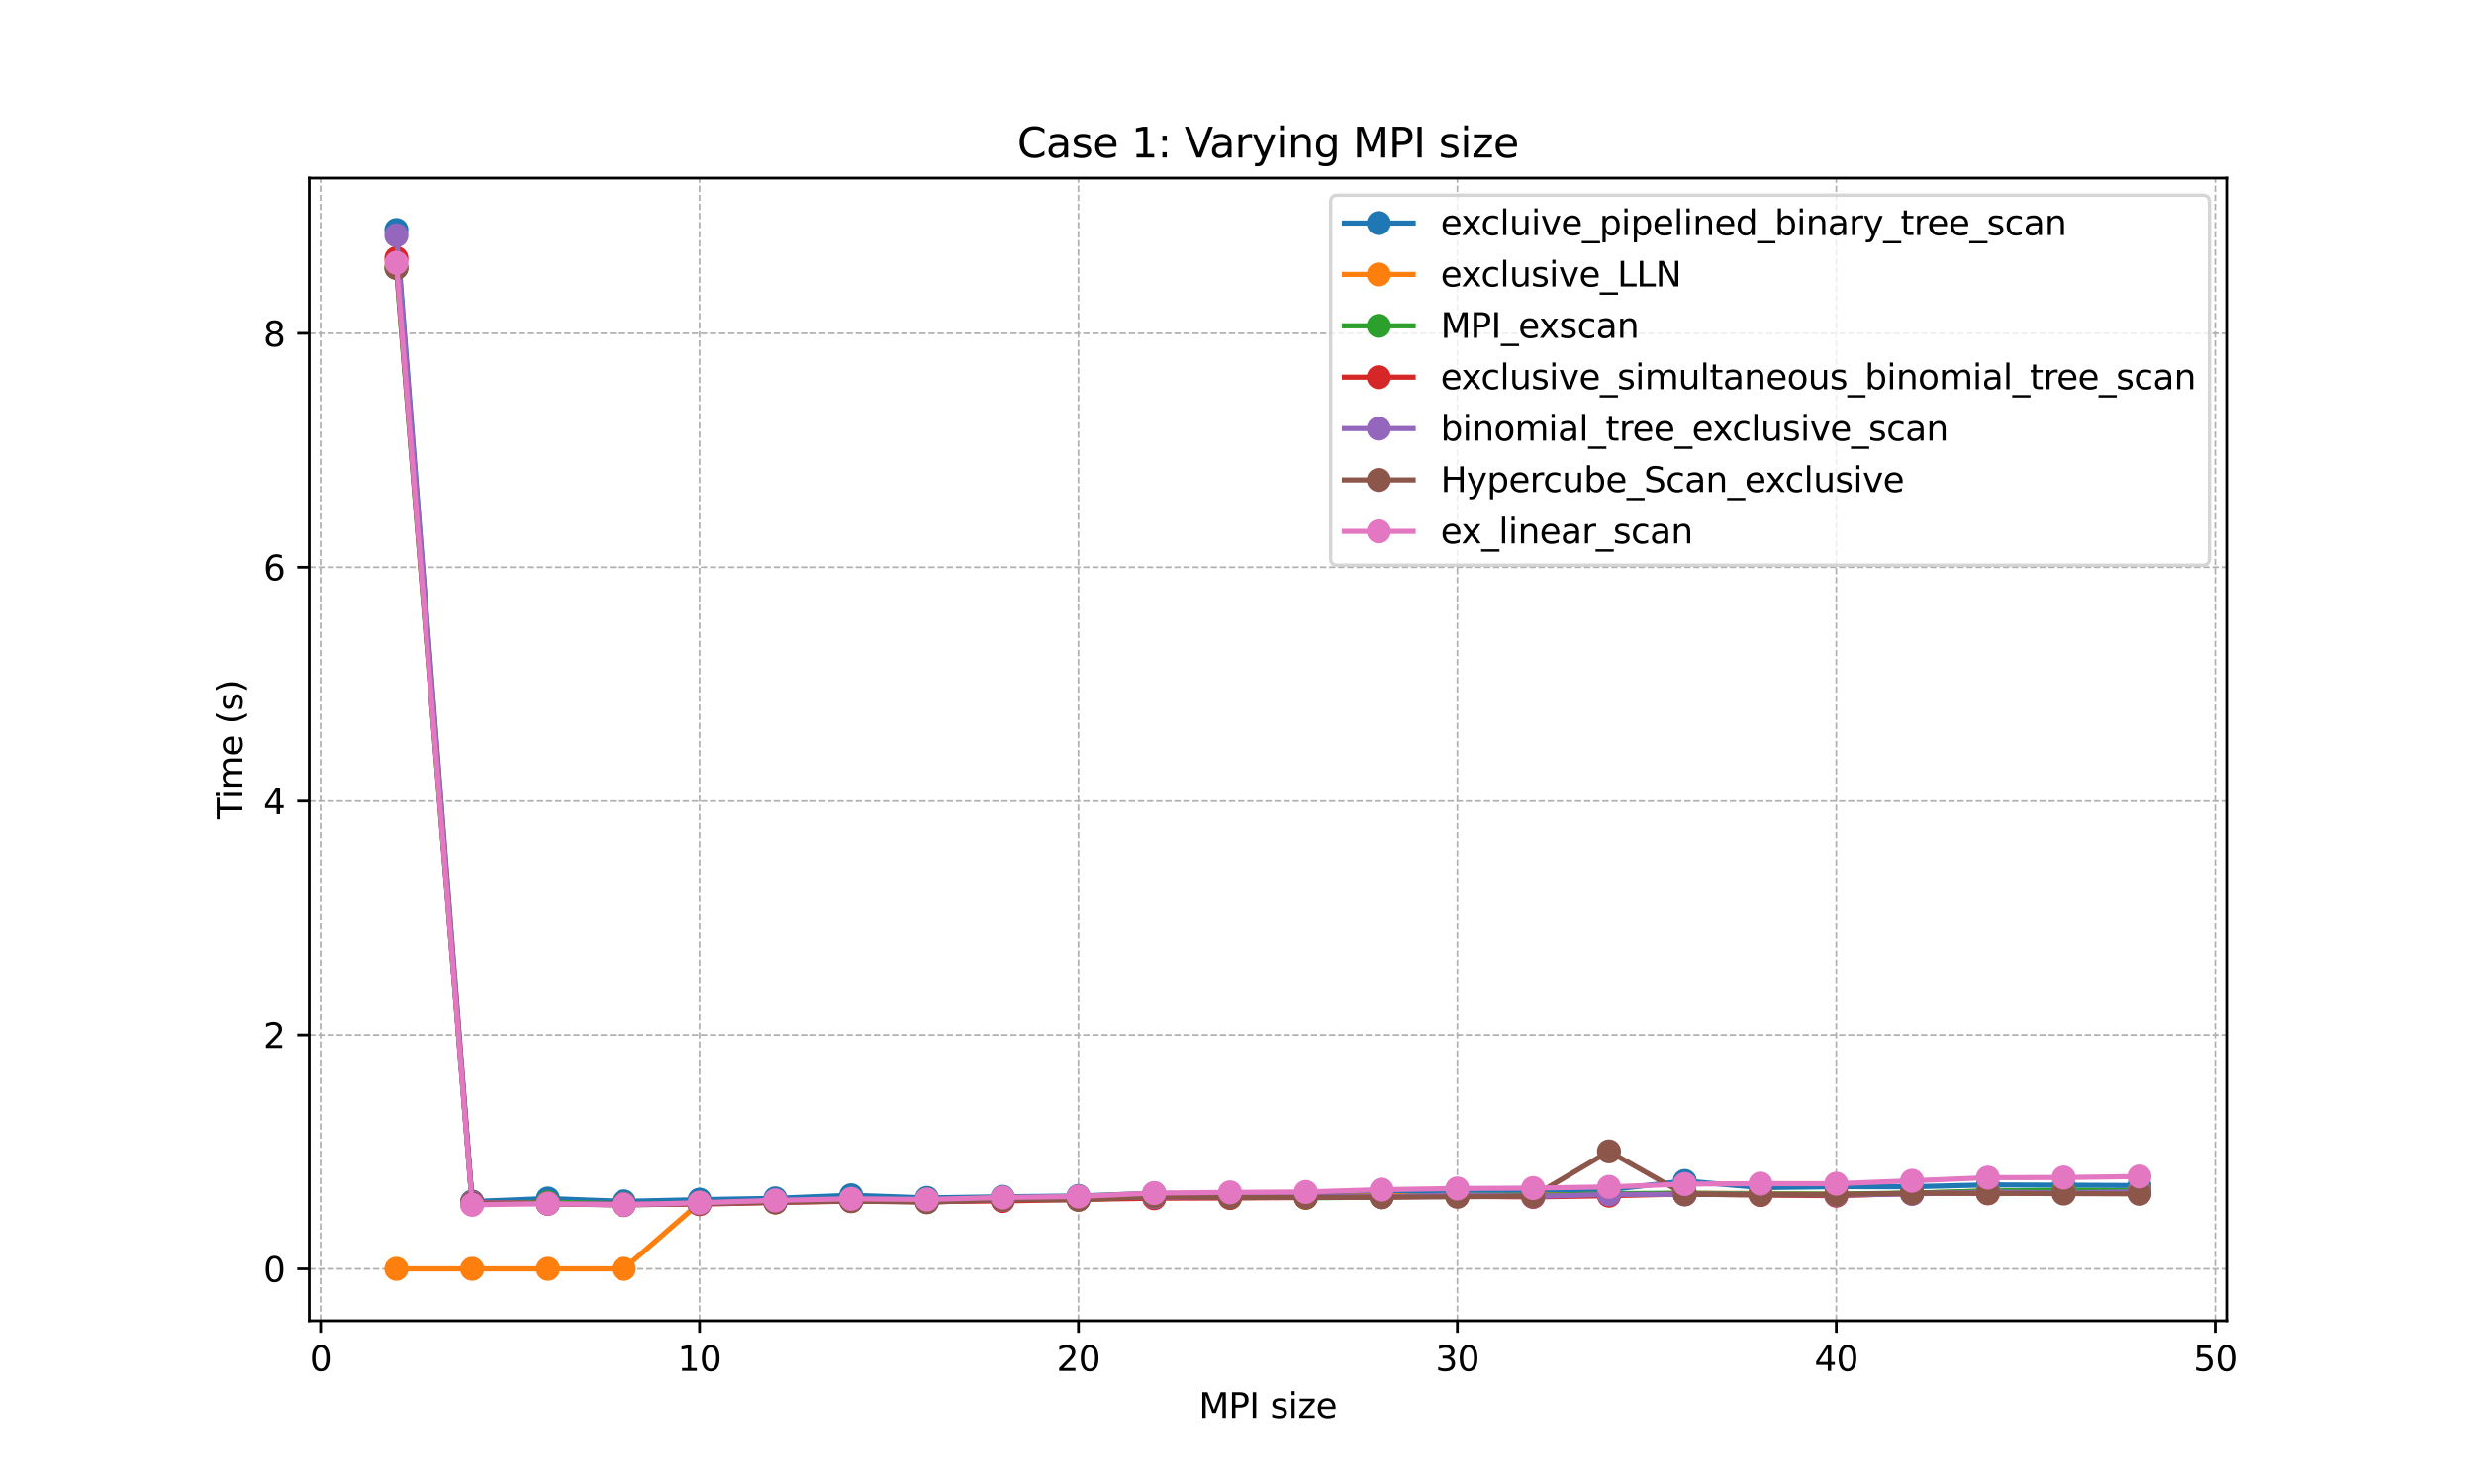 <?xml version="1.0" encoding="utf-8" standalone="no"?>
<!DOCTYPE svg PUBLIC "-//W3C//DTD SVG 1.1//EN"
  "http://www.w3.org/Graphics/SVG/1.1/DTD/svg11.dtd">
<svg xmlns:xlink="http://www.w3.org/1999/xlink" width="720pt" height="432pt" viewBox="0 0 720 432" xmlns="http://www.w3.org/2000/svg" version="1.1">
 <defs>
  <style type="text/css">*{stroke-linejoin: round; stroke-linecap: butt}</style>
 </defs>
 <g id="figure_1">
  <g id="patch_1">
   <path d="M 0 432 
L 720 432 
L 720 0 
L 0 0 
z
" style="fill: #ffffff"/>
  </g>
  <g id="axes_1">
   <g id="patch_2">
    <path d="M 90 384.48 
L 648 384.48 
L 648 51.84 
L 90 51.84 
z
" style="fill: #ffffff"/>
   </g>
   <g id="matplotlib.axis_1">
    <g id="xtick_1">
     <g id="line2d_1">
      <path d="M 93.308 384.48 
L 93.308 51.84 
" clip-path="url(#pb2c5b2590a)" style="fill: none; stroke-dasharray: 1.85,0.8; stroke-dashoffset: 0; stroke: #b0b0b0; stroke-width: 0.5"/>
     </g>
     <g id="line2d_2">
      <defs>
       <path id="m81704afa5e" d="M 0 0 
L 0 3.5 
" style="stroke: #000000; stroke-width: 0.8"/>
      </defs>
      <g>
       <use xlink:href="#m81704afa5e" x="93.308" y="384.48" style="stroke: #000000; stroke-width: 0.8"/>
      </g>
     </g>
     <g id="text_1">
      <!-- 0 -->
      <g transform="translate(90.127 399.078) scale(0.1 -0.1)">
       <defs>
        <path id="DejaVuSans-30" d="M 2034 4250 
Q 1547 4250 1301 3770 
Q 1056 3291 1056 2328 
Q 1056 1369 1301 889 
Q 1547 409 2034 409 
Q 2525 409 2770 889 
Q 3016 1369 3016 2328 
Q 3016 3291 2770 3770 
Q 2525 4250 2034 4250 
z
M 2034 4750 
Q 2819 4750 3233 4129 
Q 3647 3509 3647 2328 
Q 3647 1150 3233 529 
Q 2819 -91 2034 -91 
Q 1250 -91 836 529 
Q 422 1150 422 2328 
Q 422 3509 836 4129 
Q 1250 4750 2034 4750 
z
" transform="scale(0.016)"/>
       </defs>
       <use xlink:href="#DejaVuSans-30"/>
      </g>
     </g>
    </g>
    <g id="xtick_2">
     <g id="line2d_3">
      <path d="M 203.585 384.48 
L 203.585 51.84 
" clip-path="url(#pb2c5b2590a)" style="fill: none; stroke-dasharray: 1.85,0.8; stroke-dashoffset: 0; stroke: #b0b0b0; stroke-width: 0.5"/>
     </g>
     <g id="line2d_4">
      <g>
       <use xlink:href="#m81704afa5e" x="203.585" y="384.48" style="stroke: #000000; stroke-width: 0.8"/>
      </g>
     </g>
     <g id="text_2">
      <!-- 10 -->
      <g transform="translate(197.222 399.078) scale(0.1 -0.1)">
       <defs>
        <path id="DejaVuSans-31" d="M 794 531 
L 1825 531 
L 1825 4091 
L 703 3866 
L 703 4441 
L 1819 4666 
L 2450 4666 
L 2450 531 
L 3481 531 
L 3481 0 
L 794 0 
L 794 531 
z
" transform="scale(0.016)"/>
       </defs>
       <use xlink:href="#DejaVuSans-31"/>
       <use xlink:href="#DejaVuSans-30" transform="translate(63.623 0)"/>
      </g>
     </g>
    </g>
    <g id="xtick_3">
     <g id="line2d_5">
      <path d="M 313.862 384.48 
L 313.862 51.84 
" clip-path="url(#pb2c5b2590a)" style="fill: none; stroke-dasharray: 1.85,0.8; stroke-dashoffset: 0; stroke: #b0b0b0; stroke-width: 0.5"/>
     </g>
     <g id="line2d_6">
      <g>
       <use xlink:href="#m81704afa5e" x="313.862" y="384.48" style="stroke: #000000; stroke-width: 0.8"/>
      </g>
     </g>
     <g id="text_3">
      <!-- 20 -->
      <g transform="translate(307.499 399.078) scale(0.1 -0.1)">
       <defs>
        <path id="DejaVuSans-32" d="M 1228 531 
L 3431 531 
L 3431 0 
L 469 0 
L 469 531 
Q 828 903 1448 1529 
Q 2069 2156 2228 2338 
Q 2531 2678 2651 2914 
Q 2772 3150 2772 3378 
Q 2772 3750 2511 3984 
Q 2250 4219 1831 4219 
Q 1534 4219 1204 4116 
Q 875 4013 500 3803 
L 500 4441 
Q 881 4594 1212 4672 
Q 1544 4750 1819 4750 
Q 2544 4750 2975 4387 
Q 3406 4025 3406 3419 
Q 3406 3131 3298 2873 
Q 3191 2616 2906 2266 
Q 2828 2175 2409 1742 
Q 1991 1309 1228 531 
z
" transform="scale(0.016)"/>
       </defs>
       <use xlink:href="#DejaVuSans-32"/>
       <use xlink:href="#DejaVuSans-30" transform="translate(63.623 0)"/>
      </g>
     </g>
    </g>
    <g id="xtick_4">
     <g id="line2d_7">
      <path d="M 424.138 384.48 
L 424.138 51.84 
" clip-path="url(#pb2c5b2590a)" style="fill: none; stroke-dasharray: 1.85,0.8; stroke-dashoffset: 0; stroke: #b0b0b0; stroke-width: 0.5"/>
     </g>
     <g id="line2d_8">
      <g>
       <use xlink:href="#m81704afa5e" x="424.138" y="384.48" style="stroke: #000000; stroke-width: 0.8"/>
      </g>
     </g>
     <g id="text_4">
      <!-- 30 -->
      <g transform="translate(417.776 399.078) scale(0.1 -0.1)">
       <defs>
        <path id="DejaVuSans-33" d="M 2597 2516 
Q 3050 2419 3304 2112 
Q 3559 1806 3559 1356 
Q 3559 666 3084 287 
Q 2609 -91 1734 -91 
Q 1441 -91 1130 -33 
Q 819 25 488 141 
L 488 750 
Q 750 597 1062 519 
Q 1375 441 1716 441 
Q 2309 441 2620 675 
Q 2931 909 2931 1356 
Q 2931 1769 2642 2001 
Q 2353 2234 1838 2234 
L 1294 2234 
L 1294 2753 
L 1863 2753 
Q 2328 2753 2575 2939 
Q 2822 3125 2822 3475 
Q 2822 3834 2567 4026 
Q 2313 4219 1838 4219 
Q 1578 4219 1281 4162 
Q 984 4106 628 3988 
L 628 4550 
Q 988 4650 1302 4700 
Q 1616 4750 1894 4750 
Q 2613 4750 3031 4423 
Q 3450 4097 3450 3541 
Q 3450 3153 3228 2886 
Q 3006 2619 2597 2516 
z
" transform="scale(0.016)"/>
       </defs>
       <use xlink:href="#DejaVuSans-33"/>
       <use xlink:href="#DejaVuSans-30" transform="translate(63.623 0)"/>
      </g>
     </g>
    </g>
    <g id="xtick_5">
     <g id="line2d_9">
      <path d="M 534.415 384.48 
L 534.415 51.84 
" clip-path="url(#pb2c5b2590a)" style="fill: none; stroke-dasharray: 1.85,0.8; stroke-dashoffset: 0; stroke: #b0b0b0; stroke-width: 0.5"/>
     </g>
     <g id="line2d_10">
      <g>
       <use xlink:href="#m81704afa5e" x="534.415" y="384.48" style="stroke: #000000; stroke-width: 0.8"/>
      </g>
     </g>
     <g id="text_5">
      <!-- 40 -->
      <g transform="translate(528.053 399.078) scale(0.1 -0.1)">
       <defs>
        <path id="DejaVuSans-34" d="M 2419 4116 
L 825 1625 
L 2419 1625 
L 2419 4116 
z
M 2253 4666 
L 3047 4666 
L 3047 1625 
L 3713 1625 
L 3713 1100 
L 3047 1100 
L 3047 0 
L 2419 0 
L 2419 1100 
L 313 1100 
L 313 1709 
L 2253 4666 
z
" transform="scale(0.016)"/>
       </defs>
       <use xlink:href="#DejaVuSans-34"/>
       <use xlink:href="#DejaVuSans-30" transform="translate(63.623 0)"/>
      </g>
     </g>
    </g>
    <g id="xtick_6">
     <g id="line2d_11">
      <path d="M 644.692 384.48 
L 644.692 51.84 
" clip-path="url(#pb2c5b2590a)" style="fill: none; stroke-dasharray: 1.85,0.8; stroke-dashoffset: 0; stroke: #b0b0b0; stroke-width: 0.5"/>
     </g>
     <g id="line2d_12">
      <g>
       <use xlink:href="#m81704afa5e" x="644.692" y="384.48" style="stroke: #000000; stroke-width: 0.8"/>
      </g>
     </g>
     <g id="text_6">
      <!-- 50 -->
      <g transform="translate(638.329 399.078) scale(0.1 -0.1)">
       <defs>
        <path id="DejaVuSans-35" d="M 691 4666 
L 3169 4666 
L 3169 4134 
L 1269 4134 
L 1269 2991 
Q 1406 3038 1543 3061 
Q 1681 3084 1819 3084 
Q 2600 3084 3056 2656 
Q 3513 2228 3513 1497 
Q 3513 744 3044 326 
Q 2575 -91 1722 -91 
Q 1428 -91 1123 -41 
Q 819 9 494 109 
L 494 744 
Q 775 591 1075 516 
Q 1375 441 1709 441 
Q 2250 441 2565 725 
Q 2881 1009 2881 1497 
Q 2881 1984 2565 2268 
Q 2250 2553 1709 2553 
Q 1456 2553 1204 2497 
Q 953 2441 691 2322 
L 691 4666 
z
" transform="scale(0.016)"/>
       </defs>
       <use xlink:href="#DejaVuSans-35"/>
       <use xlink:href="#DejaVuSans-30" transform="translate(63.623 0)"/>
      </g>
     </g>
    </g>
    <g id="text_7">
     <!-- MPI size -->
     <g transform="translate(348.913 412.757) scale(0.1 -0.1)">
      <defs>
       <path id="DejaVuSans-4d" d="M 628 4666 
L 1569 4666 
L 2759 1491 
L 3956 4666 
L 4897 4666 
L 4897 0 
L 4281 0 
L 4281 4097 
L 3078 897 
L 2444 897 
L 1241 4097 
L 1241 0 
L 628 0 
L 628 4666 
z
" transform="scale(0.016)"/>
       <path id="DejaVuSans-50" d="M 1259 4147 
L 1259 2394 
L 2053 2394 
Q 2494 2394 2734 2622 
Q 2975 2850 2975 3272 
Q 2975 3691 2734 3919 
Q 2494 4147 2053 4147 
L 1259 4147 
z
M 628 4666 
L 2053 4666 
Q 2838 4666 3239 4311 
Q 3641 3956 3641 3272 
Q 3641 2581 3239 2228 
Q 2838 1875 2053 1875 
L 1259 1875 
L 1259 0 
L 628 0 
L 628 4666 
z
" transform="scale(0.016)"/>
       <path id="DejaVuSans-49" d="M 628 4666 
L 1259 4666 
L 1259 0 
L 628 0 
L 628 4666 
z
" transform="scale(0.016)"/>
       <path id="DejaVuSans-20" transform="scale(0.016)"/>
       <path id="DejaVuSans-73" d="M 2834 3397 
L 2834 2853 
Q 2591 2978 2328 3040 
Q 2066 3103 1784 3103 
Q 1356 3103 1142 2972 
Q 928 2841 928 2578 
Q 928 2378 1081 2264 
Q 1234 2150 1697 2047 
L 1894 2003 
Q 2506 1872 2764 1633 
Q 3022 1394 3022 966 
Q 3022 478 2636 193 
Q 2250 -91 1575 -91 
Q 1294 -91 989 -36 
Q 684 19 347 128 
L 347 722 
Q 666 556 975 473 
Q 1284 391 1588 391 
Q 1994 391 2212 530 
Q 2431 669 2431 922 
Q 2431 1156 2273 1281 
Q 2116 1406 1581 1522 
L 1381 1569 
Q 847 1681 609 1914 
Q 372 2147 372 2553 
Q 372 3047 722 3315 
Q 1072 3584 1716 3584 
Q 2034 3584 2315 3537 
Q 2597 3491 2834 3397 
z
" transform="scale(0.016)"/>
       <path id="DejaVuSans-69" d="M 603 3500 
L 1178 3500 
L 1178 0 
L 603 0 
L 603 3500 
z
M 603 4863 
L 1178 4863 
L 1178 4134 
L 603 4134 
L 603 4863 
z
" transform="scale(0.016)"/>
       <path id="DejaVuSans-7a" d="M 353 3500 
L 3084 3500 
L 3084 2975 
L 922 459 
L 3084 459 
L 3084 0 
L 275 0 
L 275 525 
L 2438 3041 
L 353 3041 
L 353 3500 
z
" transform="scale(0.016)"/>
       <path id="DejaVuSans-65" d="M 3597 1894 
L 3597 1613 
L 953 1613 
Q 991 1019 1311 708 
Q 1631 397 2203 397 
Q 2534 397 2845 478 
Q 3156 559 3463 722 
L 3463 178 
Q 3153 47 2828 -22 
Q 2503 -91 2169 -91 
Q 1331 -91 842 396 
Q 353 884 353 1716 
Q 353 2575 817 3079 
Q 1281 3584 2069 3584 
Q 2775 3584 3186 3129 
Q 3597 2675 3597 1894 
z
M 3022 2063 
Q 3016 2534 2758 2815 
Q 2500 3097 2075 3097 
Q 1594 3097 1305 2825 
Q 1016 2553 972 2059 
L 3022 2063 
z
" transform="scale(0.016)"/>
      </defs>
      <use xlink:href="#DejaVuSans-4d"/>
      <use xlink:href="#DejaVuSans-50" transform="translate(86.279 0)"/>
      <use xlink:href="#DejaVuSans-49" transform="translate(146.582 0)"/>
      <use xlink:href="#DejaVuSans-20" transform="translate(176.074 0)"/>
      <use xlink:href="#DejaVuSans-73" transform="translate(207.861 0)"/>
      <use xlink:href="#DejaVuSans-69" transform="translate(259.961 0)"/>
      <use xlink:href="#DejaVuSans-7a" transform="translate(287.744 0)"/>
      <use xlink:href="#DejaVuSans-65" transform="translate(340.234 0)"/>
     </g>
    </g>
   </g>
   <g id="matplotlib.axis_2">
    <g id="ytick_1">
     <g id="line2d_13">
      <path d="M 90 369.36 
L 648 369.36 
" clip-path="url(#pb2c5b2590a)" style="fill: none; stroke-dasharray: 1.85,0.8; stroke-dashoffset: 0; stroke: #b0b0b0; stroke-width: 0.5"/>
     </g>
     <g id="line2d_14">
      <defs>
       <path id="m6fafc709ff" d="M 0 0 
L -3.5 0 
" style="stroke: #000000; stroke-width: 0.8"/>
      </defs>
      <g>
       <use xlink:href="#m6fafc709ff" x="90" y="369.36" style="stroke: #000000; stroke-width: 0.8"/>
      </g>
     </g>
     <g id="text_8">
      <!-- 0 -->
      <g transform="translate(76.638 373.159) scale(0.1 -0.1)">
       <use xlink:href="#DejaVuSans-30"/>
      </g>
     </g>
    </g>
    <g id="ytick_2">
     <g id="line2d_15">
      <path d="M 90 301.279 
L 648 301.279 
" clip-path="url(#pb2c5b2590a)" style="fill: none; stroke-dasharray: 1.85,0.8; stroke-dashoffset: 0; stroke: #b0b0b0; stroke-width: 0.5"/>
     </g>
     <g id="line2d_16">
      <g>
       <use xlink:href="#m6fafc709ff" x="90" y="301.279" style="stroke: #000000; stroke-width: 0.8"/>
      </g>
     </g>
     <g id="text_9">
      <!-- 2 -->
      <g transform="translate(76.638 305.078) scale(0.1 -0.1)">
       <use xlink:href="#DejaVuSans-32"/>
      </g>
     </g>
    </g>
    <g id="ytick_3">
     <g id="line2d_17">
      <path d="M 90 233.198 
L 648 233.198 
" clip-path="url(#pb2c5b2590a)" style="fill: none; stroke-dasharray: 1.85,0.8; stroke-dashoffset: 0; stroke: #b0b0b0; stroke-width: 0.5"/>
     </g>
     <g id="line2d_18">
      <g>
       <use xlink:href="#m6fafc709ff" x="90" y="233.198" style="stroke: #000000; stroke-width: 0.8"/>
      </g>
     </g>
     <g id="text_10">
      <!-- 4 -->
      <g transform="translate(76.638 236.997) scale(0.1 -0.1)">
       <use xlink:href="#DejaVuSans-34"/>
      </g>
     </g>
    </g>
    <g id="ytick_4">
     <g id="line2d_19">
      <path d="M 90 165.117 
L 648 165.117 
" clip-path="url(#pb2c5b2590a)" style="fill: none; stroke-dasharray: 1.85,0.8; stroke-dashoffset: 0; stroke: #b0b0b0; stroke-width: 0.5"/>
     </g>
     <g id="line2d_20">
      <g>
       <use xlink:href="#m6fafc709ff" x="90" y="165.117" style="stroke: #000000; stroke-width: 0.8"/>
      </g>
     </g>
     <g id="text_11">
      <!-- 6 -->
      <g transform="translate(76.638 168.916) scale(0.1 -0.1)">
       <defs>
        <path id="DejaVuSans-36" d="M 2113 2584 
Q 1688 2584 1439 2293 
Q 1191 2003 1191 1497 
Q 1191 994 1439 701 
Q 1688 409 2113 409 
Q 2538 409 2786 701 
Q 3034 994 3034 1497 
Q 3034 2003 2786 2293 
Q 2538 2584 2113 2584 
z
M 3366 4563 
L 3366 3988 
Q 3128 4100 2886 4159 
Q 2644 4219 2406 4219 
Q 1781 4219 1451 3797 
Q 1122 3375 1075 2522 
Q 1259 2794 1537 2939 
Q 1816 3084 2150 3084 
Q 2853 3084 3261 2657 
Q 3669 2231 3669 1497 
Q 3669 778 3244 343 
Q 2819 -91 2113 -91 
Q 1303 -91 875 529 
Q 447 1150 447 2328 
Q 447 3434 972 4092 
Q 1497 4750 2381 4750 
Q 2619 4750 2861 4703 
Q 3103 4656 3366 4563 
z
" transform="scale(0.016)"/>
       </defs>
       <use xlink:href="#DejaVuSans-36"/>
      </g>
     </g>
    </g>
    <g id="ytick_5">
     <g id="line2d_21">
      <path d="M 90 97.036 
L 648 97.036 
" clip-path="url(#pb2c5b2590a)" style="fill: none; stroke-dasharray: 1.85,0.8; stroke-dashoffset: 0; stroke: #b0b0b0; stroke-width: 0.5"/>
     </g>
     <g id="line2d_22">
      <g>
       <use xlink:href="#m6fafc709ff" x="90" y="97.036" style="stroke: #000000; stroke-width: 0.8"/>
      </g>
     </g>
     <g id="text_12">
      <!-- 8 -->
      <g transform="translate(76.638 100.835) scale(0.1 -0.1)">
       <defs>
        <path id="DejaVuSans-38" d="M 2034 2216 
Q 1584 2216 1326 1975 
Q 1069 1734 1069 1313 
Q 1069 891 1326 650 
Q 1584 409 2034 409 
Q 2484 409 2743 651 
Q 3003 894 3003 1313 
Q 3003 1734 2745 1975 
Q 2488 2216 2034 2216 
z
M 1403 2484 
Q 997 2584 770 2862 
Q 544 3141 544 3541 
Q 544 4100 942 4425 
Q 1341 4750 2034 4750 
Q 2731 4750 3128 4425 
Q 3525 4100 3525 3541 
Q 3525 3141 3298 2862 
Q 3072 2584 2669 2484 
Q 3125 2378 3379 2068 
Q 3634 1759 3634 1313 
Q 3634 634 3220 271 
Q 2806 -91 2034 -91 
Q 1263 -91 848 271 
Q 434 634 434 1313 
Q 434 1759 690 2068 
Q 947 2378 1403 2484 
z
M 1172 3481 
Q 1172 3119 1398 2916 
Q 1625 2713 2034 2713 
Q 2441 2713 2670 2916 
Q 2900 3119 2900 3481 
Q 2900 3844 2670 4047 
Q 2441 4250 2034 4250 
Q 1625 4250 1398 4047 
Q 1172 3844 1172 3481 
z
" transform="scale(0.016)"/>
       </defs>
       <use xlink:href="#DejaVuSans-38"/>
      </g>
     </g>
    </g>
    <g id="text_13">
     <!-- Time (s) -->
     <g transform="translate(70.558 238.489) rotate(-90) scale(0.1 -0.1)">
      <defs>
       <path id="DejaVuSans-54" d="M -19 4666 
L 3928 4666 
L 3928 4134 
L 2272 4134 
L 2272 0 
L 1638 0 
L 1638 4134 
L -19 4134 
L -19 4666 
z
" transform="scale(0.016)"/>
       <path id="DejaVuSans-6d" d="M 3328 2828 
Q 3544 3216 3844 3400 
Q 4144 3584 4550 3584 
Q 5097 3584 5394 3201 
Q 5691 2819 5691 2113 
L 5691 0 
L 5113 0 
L 5113 2094 
Q 5113 2597 4934 2840 
Q 4756 3084 4391 3084 
Q 3944 3084 3684 2787 
Q 3425 2491 3425 1978 
L 3425 0 
L 2847 0 
L 2847 2094 
Q 2847 2600 2669 2842 
Q 2491 3084 2119 3084 
Q 1678 3084 1418 2786 
Q 1159 2488 1159 1978 
L 1159 0 
L 581 0 
L 581 3500 
L 1159 3500 
L 1159 2956 
Q 1356 3278 1631 3431 
Q 1906 3584 2284 3584 
Q 2666 3584 2933 3390 
Q 3200 3197 3328 2828 
z
" transform="scale(0.016)"/>
       <path id="DejaVuSans-28" d="M 1984 4856 
Q 1566 4138 1362 3434 
Q 1159 2731 1159 2009 
Q 1159 1288 1364 580 
Q 1569 -128 1984 -844 
L 1484 -844 
Q 1016 -109 783 600 
Q 550 1309 550 2009 
Q 550 2706 781 3412 
Q 1013 4119 1484 4856 
L 1984 4856 
z
" transform="scale(0.016)"/>
       <path id="DejaVuSans-29" d="M 513 4856 
L 1013 4856 
Q 1481 4119 1714 3412 
Q 1947 2706 1947 2009 
Q 1947 1309 1714 600 
Q 1481 -109 1013 -844 
L 513 -844 
Q 928 -128 1133 580 
Q 1338 1288 1338 2009 
Q 1338 2731 1133 3434 
Q 928 4138 513 4856 
z
" transform="scale(0.016)"/>
      </defs>
      <use xlink:href="#DejaVuSans-54"/>
      <use xlink:href="#DejaVuSans-69" transform="translate(57.959 0)"/>
      <use xlink:href="#DejaVuSans-6d" transform="translate(85.742 0)"/>
      <use xlink:href="#DejaVuSans-65" transform="translate(183.154 0)"/>
      <use xlink:href="#DejaVuSans-20" transform="translate(244.678 0)"/>
      <use xlink:href="#DejaVuSans-28" transform="translate(276.465 0)"/>
      <use xlink:href="#DejaVuSans-73" transform="translate(315.479 0)"/>
      <use xlink:href="#DejaVuSans-29" transform="translate(367.578 0)"/>
     </g>
    </g>
   </g>
   <g id="line2d_23">
    <path d="M 115.364 66.96 
L 137.419 349.784 
L 159.474 348.902 
L 181.53 349.732 
L 203.585 349.239 
L 225.64 348.857 
L 247.696 347.958 
L 269.751 348.726 
L 291.806 348.4 
L 313.862 348.17 
L 335.917 347.392 
L 357.972 347.747 
L 380.028 347.62 
L 402.083 347.106 
L 424.138 346.541 
L 446.194 346.584 
L 468.249 346.351 
L 490.304 343.8 
L 512.36 345.723 
L 534.415 345.454 
L 556.47 345.456 
L 578.526 344.938 
L 600.581 345.025 
L 622.636 345.12 
" clip-path="url(#pb2c5b2590a)" style="fill: none; stroke: #1f77b4; stroke-width: 1.5; stroke-linecap: square"/>
    <defs>
     <path id="mbd0a4fa905" d="M 0 3 
C 0.796 3 1.559 2.684 2.121 2.121 
C 2.684 1.559 3 0.796 3 0 
C 3 -0.796 2.684 -1.559 2.121 -2.121 
C 1.559 -2.684 0.796 -3 0 -3 
C -0.796 -3 -1.559 -2.684 -2.121 -2.121 
C -2.684 -1.559 -3 -0.796 -3 0 
C -3 0.796 -2.684 1.559 -2.121 2.121 
C -1.559 2.684 -0.796 3 0 3 
z
" style="stroke: #1f77b4"/>
    </defs>
    <g clip-path="url(#pb2c5b2590a)">
     <use xlink:href="#mbd0a4fa905" x="115.364" y="66.96" style="fill: #1f77b4; stroke: #1f77b4"/>
     <use xlink:href="#mbd0a4fa905" x="137.419" y="349.784" style="fill: #1f77b4; stroke: #1f77b4"/>
     <use xlink:href="#mbd0a4fa905" x="159.474" y="348.902" style="fill: #1f77b4; stroke: #1f77b4"/>
     <use xlink:href="#mbd0a4fa905" x="181.53" y="349.732" style="fill: #1f77b4; stroke: #1f77b4"/>
     <use xlink:href="#mbd0a4fa905" x="203.585" y="349.239" style="fill: #1f77b4; stroke: #1f77b4"/>
     <use xlink:href="#mbd0a4fa905" x="225.64" y="348.857" style="fill: #1f77b4; stroke: #1f77b4"/>
     <use xlink:href="#mbd0a4fa905" x="247.696" y="347.958" style="fill: #1f77b4; stroke: #1f77b4"/>
     <use xlink:href="#mbd0a4fa905" x="269.751" y="348.726" style="fill: #1f77b4; stroke: #1f77b4"/>
     <use xlink:href="#mbd0a4fa905" x="291.806" y="348.4" style="fill: #1f77b4; stroke: #1f77b4"/>
     <use xlink:href="#mbd0a4fa905" x="313.862" y="348.17" style="fill: #1f77b4; stroke: #1f77b4"/>
     <use xlink:href="#mbd0a4fa905" x="335.917" y="347.392" style="fill: #1f77b4; stroke: #1f77b4"/>
     <use xlink:href="#mbd0a4fa905" x="357.972" y="347.747" style="fill: #1f77b4; stroke: #1f77b4"/>
     <use xlink:href="#mbd0a4fa905" x="380.028" y="347.62" style="fill: #1f77b4; stroke: #1f77b4"/>
     <use xlink:href="#mbd0a4fa905" x="402.083" y="347.106" style="fill: #1f77b4; stroke: #1f77b4"/>
     <use xlink:href="#mbd0a4fa905" x="424.138" y="346.541" style="fill: #1f77b4; stroke: #1f77b4"/>
     <use xlink:href="#mbd0a4fa905" x="446.194" y="346.584" style="fill: #1f77b4; stroke: #1f77b4"/>
     <use xlink:href="#mbd0a4fa905" x="468.249" y="346.351" style="fill: #1f77b4; stroke: #1f77b4"/>
     <use xlink:href="#mbd0a4fa905" x="490.304" y="343.8" style="fill: #1f77b4; stroke: #1f77b4"/>
     <use xlink:href="#mbd0a4fa905" x="512.36" y="345.723" style="fill: #1f77b4; stroke: #1f77b4"/>
     <use xlink:href="#mbd0a4fa905" x="534.415" y="345.454" style="fill: #1f77b4; stroke: #1f77b4"/>
     <use xlink:href="#mbd0a4fa905" x="556.47" y="345.456" style="fill: #1f77b4; stroke: #1f77b4"/>
     <use xlink:href="#mbd0a4fa905" x="578.526" y="344.938" style="fill: #1f77b4; stroke: #1f77b4"/>
     <use xlink:href="#mbd0a4fa905" x="600.581" y="345.025" style="fill: #1f77b4; stroke: #1f77b4"/>
     <use xlink:href="#mbd0a4fa905" x="622.636" y="345.12" style="fill: #1f77b4; stroke: #1f77b4"/>
    </g>
   </g>
   <g id="line2d_24">
    <path d="M 115.364 369.36 
L 137.419 369.36 
L 159.474 369.36 
L 181.53 369.36 
L 203.585 350.154 
L 225.64 349.89 
L 247.696 349.334 
L 269.751 349.301 
L 291.806 348.842 
L 313.862 348.775 
L 335.917 348.637 
L 357.972 348.37 
L 380.028 348.45 
L 402.083 348.096 
L 424.138 348.137 
L 446.194 347.968 
L 468.249 347.654 
L 490.304 347.429 
L 512.36 347.414 
L 534.415 347.736 
L 556.47 347.406 
L 578.526 346.713 
L 600.581 346.697 
L 622.636 346.623 
" clip-path="url(#pb2c5b2590a)" style="fill: none; stroke: #ff7f0e; stroke-width: 1.5; stroke-linecap: square"/>
    <defs>
     <path id="md39034d753" d="M 0 3 
C 0.796 3 1.559 2.684 2.121 2.121 
C 2.684 1.559 3 0.796 3 0 
C 3 -0.796 2.684 -1.559 2.121 -2.121 
C 1.559 -2.684 0.796 -3 0 -3 
C -0.796 -3 -1.559 -2.684 -2.121 -2.121 
C -2.684 -1.559 -3 -0.796 -3 0 
C -3 0.796 -2.684 1.559 -2.121 2.121 
C -1.559 2.684 -0.796 3 0 3 
z
" style="stroke: #ff7f0e"/>
    </defs>
    <g clip-path="url(#pb2c5b2590a)">
     <use xlink:href="#md39034d753" x="115.364" y="369.36" style="fill: #ff7f0e; stroke: #ff7f0e"/>
     <use xlink:href="#md39034d753" x="137.419" y="369.36" style="fill: #ff7f0e; stroke: #ff7f0e"/>
     <use xlink:href="#md39034d753" x="159.474" y="369.36" style="fill: #ff7f0e; stroke: #ff7f0e"/>
     <use xlink:href="#md39034d753" x="181.53" y="369.36" style="fill: #ff7f0e; stroke: #ff7f0e"/>
     <use xlink:href="#md39034d753" x="203.585" y="350.154" style="fill: #ff7f0e; stroke: #ff7f0e"/>
     <use xlink:href="#md39034d753" x="225.64" y="349.89" style="fill: #ff7f0e; stroke: #ff7f0e"/>
     <use xlink:href="#md39034d753" x="247.696" y="349.334" style="fill: #ff7f0e; stroke: #ff7f0e"/>
     <use xlink:href="#md39034d753" x="269.751" y="349.301" style="fill: #ff7f0e; stroke: #ff7f0e"/>
     <use xlink:href="#md39034d753" x="291.806" y="348.842" style="fill: #ff7f0e; stroke: #ff7f0e"/>
     <use xlink:href="#md39034d753" x="313.862" y="348.775" style="fill: #ff7f0e; stroke: #ff7f0e"/>
     <use xlink:href="#md39034d753" x="335.917" y="348.637" style="fill: #ff7f0e; stroke: #ff7f0e"/>
     <use xlink:href="#md39034d753" x="357.972" y="348.37" style="fill: #ff7f0e; stroke: #ff7f0e"/>
     <use xlink:href="#md39034d753" x="380.028" y="348.45" style="fill: #ff7f0e; stroke: #ff7f0e"/>
     <use xlink:href="#md39034d753" x="402.083" y="348.096" style="fill: #ff7f0e; stroke: #ff7f0e"/>
     <use xlink:href="#md39034d753" x="424.138" y="348.137" style="fill: #ff7f0e; stroke: #ff7f0e"/>
     <use xlink:href="#md39034d753" x="446.194" y="347.968" style="fill: #ff7f0e; stroke: #ff7f0e"/>
     <use xlink:href="#md39034d753" x="468.249" y="347.654" style="fill: #ff7f0e; stroke: #ff7f0e"/>
     <use xlink:href="#md39034d753" x="490.304" y="347.429" style="fill: #ff7f0e; stroke: #ff7f0e"/>
     <use xlink:href="#md39034d753" x="512.36" y="347.414" style="fill: #ff7f0e; stroke: #ff7f0e"/>
     <use xlink:href="#md39034d753" x="534.415" y="347.736" style="fill: #ff7f0e; stroke: #ff7f0e"/>
     <use xlink:href="#md39034d753" x="556.47" y="347.406" style="fill: #ff7f0e; stroke: #ff7f0e"/>
     <use xlink:href="#md39034d753" x="578.526" y="346.713" style="fill: #ff7f0e; stroke: #ff7f0e"/>
     <use xlink:href="#md39034d753" x="600.581" y="346.697" style="fill: #ff7f0e; stroke: #ff7f0e"/>
     <use xlink:href="#md39034d753" x="622.636" y="346.623" style="fill: #ff7f0e; stroke: #ff7f0e"/>
    </g>
   </g>
   <g id="line2d_25">
    <path d="M 115.364 77.97 
L 137.419 350.256 
L 159.474 350 
L 181.53 350.358 
L 203.585 350.344 
L 225.64 349.84 
L 247.696 349.096 
L 269.751 349.913 
L 291.806 349.238 
L 313.862 348.789 
L 335.917 348.661 
L 357.972 348.201 
L 380.028 348.707 
L 402.083 348.496 
L 424.138 347.854 
L 446.194 348.103 
L 468.249 347.504 
L 490.304 347.339 
L 512.36 347.62 
L 534.415 347.615 
L 556.47 347.31 
L 578.526 346.704 
L 600.581 346.533 
L 622.636 346.67 
" clip-path="url(#pb2c5b2590a)" style="fill: none; stroke: #2ca02c; stroke-width: 1.5; stroke-linecap: square"/>
    <defs>
     <path id="m05072dc15c" d="M 0 3 
C 0.796 3 1.559 2.684 2.121 2.121 
C 2.684 1.559 3 0.796 3 0 
C 3 -0.796 2.684 -1.559 2.121 -2.121 
C 1.559 -2.684 0.796 -3 0 -3 
C -0.796 -3 -1.559 -2.684 -2.121 -2.121 
C -2.684 -1.559 -3 -0.796 -3 0 
C -3 0.796 -2.684 1.559 -2.121 2.121 
C -1.559 2.684 -0.796 3 0 3 
z
" style="stroke: #2ca02c"/>
    </defs>
    <g clip-path="url(#pb2c5b2590a)">
     <use xlink:href="#m05072dc15c" x="115.364" y="77.97" style="fill: #2ca02c; stroke: #2ca02c"/>
     <use xlink:href="#m05072dc15c" x="137.419" y="350.256" style="fill: #2ca02c; stroke: #2ca02c"/>
     <use xlink:href="#m05072dc15c" x="159.474" y="350" style="fill: #2ca02c; stroke: #2ca02c"/>
     <use xlink:href="#m05072dc15c" x="181.53" y="350.358" style="fill: #2ca02c; stroke: #2ca02c"/>
     <use xlink:href="#m05072dc15c" x="203.585" y="350.344" style="fill: #2ca02c; stroke: #2ca02c"/>
     <use xlink:href="#m05072dc15c" x="225.64" y="349.84" style="fill: #2ca02c; stroke: #2ca02c"/>
     <use xlink:href="#m05072dc15c" x="247.696" y="349.096" style="fill: #2ca02c; stroke: #2ca02c"/>
     <use xlink:href="#m05072dc15c" x="269.751" y="349.913" style="fill: #2ca02c; stroke: #2ca02c"/>
     <use xlink:href="#m05072dc15c" x="291.806" y="349.238" style="fill: #2ca02c; stroke: #2ca02c"/>
     <use xlink:href="#m05072dc15c" x="313.862" y="348.789" style="fill: #2ca02c; stroke: #2ca02c"/>
     <use xlink:href="#m05072dc15c" x="335.917" y="348.661" style="fill: #2ca02c; stroke: #2ca02c"/>
     <use xlink:href="#m05072dc15c" x="357.972" y="348.201" style="fill: #2ca02c; stroke: #2ca02c"/>
     <use xlink:href="#m05072dc15c" x="380.028" y="348.707" style="fill: #2ca02c; stroke: #2ca02c"/>
     <use xlink:href="#m05072dc15c" x="402.083" y="348.496" style="fill: #2ca02c; stroke: #2ca02c"/>
     <use xlink:href="#m05072dc15c" x="424.138" y="347.854" style="fill: #2ca02c; stroke: #2ca02c"/>
     <use xlink:href="#m05072dc15c" x="446.194" y="348.103" style="fill: #2ca02c; stroke: #2ca02c"/>
     <use xlink:href="#m05072dc15c" x="468.249" y="347.504" style="fill: #2ca02c; stroke: #2ca02c"/>
     <use xlink:href="#m05072dc15c" x="490.304" y="347.339" style="fill: #2ca02c; stroke: #2ca02c"/>
     <use xlink:href="#m05072dc15c" x="512.36" y="347.62" style="fill: #2ca02c; stroke: #2ca02c"/>
     <use xlink:href="#m05072dc15c" x="534.415" y="347.615" style="fill: #2ca02c; stroke: #2ca02c"/>
     <use xlink:href="#m05072dc15c" x="556.47" y="347.31" style="fill: #2ca02c; stroke: #2ca02c"/>
     <use xlink:href="#m05072dc15c" x="578.526" y="346.704" style="fill: #2ca02c; stroke: #2ca02c"/>
     <use xlink:href="#m05072dc15c" x="600.581" y="346.533" style="fill: #2ca02c; stroke: #2ca02c"/>
     <use xlink:href="#m05072dc15c" x="622.636" y="346.67" style="fill: #2ca02c; stroke: #2ca02c"/>
    </g>
   </g>
   <g id="line2d_26">
    <path d="M 115.364 75.158 
L 137.419 350.005 
L 159.474 350.393 
L 181.53 350.525 
L 203.585 350.554 
L 225.64 350.039 
L 247.696 349.673 
L 269.751 349.801 
L 291.806 349.614 
L 313.862 349.182 
L 335.917 348.819 
L 357.972 348.746 
L 380.028 348.617 
L 402.083 348.434 
L 424.138 348.235 
L 446.194 348.449 
L 468.249 348.083 
L 490.304 347.606 
L 512.36 347.894 
L 534.415 348.089 
L 556.47 347.44 
L 578.526 347.323 
L 600.581 347.243 
L 622.636 347.174 
" clip-path="url(#pb2c5b2590a)" style="fill: none; stroke: #d62728; stroke-width: 1.5; stroke-linecap: square"/>
    <defs>
     <path id="m389b5d8be1" d="M 0 3 
C 0.796 3 1.559 2.684 2.121 2.121 
C 2.684 1.559 3 0.796 3 0 
C 3 -0.796 2.684 -1.559 2.121 -2.121 
C 1.559 -2.684 0.796 -3 0 -3 
C -0.796 -3 -1.559 -2.684 -2.121 -2.121 
C -2.684 -1.559 -3 -0.796 -3 0 
C -3 0.796 -2.684 1.559 -2.121 2.121 
C -1.559 2.684 -0.796 3 0 3 
z
" style="stroke: #d62728"/>
    </defs>
    <g clip-path="url(#pb2c5b2590a)">
     <use xlink:href="#m389b5d8be1" x="115.364" y="75.158" style="fill: #d62728; stroke: #d62728"/>
     <use xlink:href="#m389b5d8be1" x="137.419" y="350.005" style="fill: #d62728; stroke: #d62728"/>
     <use xlink:href="#m389b5d8be1" x="159.474" y="350.393" style="fill: #d62728; stroke: #d62728"/>
     <use xlink:href="#m389b5d8be1" x="181.53" y="350.525" style="fill: #d62728; stroke: #d62728"/>
     <use xlink:href="#m389b5d8be1" x="203.585" y="350.554" style="fill: #d62728; stroke: #d62728"/>
     <use xlink:href="#m389b5d8be1" x="225.64" y="350.039" style="fill: #d62728; stroke: #d62728"/>
     <use xlink:href="#m389b5d8be1" x="247.696" y="349.673" style="fill: #d62728; stroke: #d62728"/>
     <use xlink:href="#m389b5d8be1" x="269.751" y="349.801" style="fill: #d62728; stroke: #d62728"/>
     <use xlink:href="#m389b5d8be1" x="291.806" y="349.614" style="fill: #d62728; stroke: #d62728"/>
     <use xlink:href="#m389b5d8be1" x="313.862" y="349.182" style="fill: #d62728; stroke: #d62728"/>
     <use xlink:href="#m389b5d8be1" x="335.917" y="348.819" style="fill: #d62728; stroke: #d62728"/>
     <use xlink:href="#m389b5d8be1" x="357.972" y="348.746" style="fill: #d62728; stroke: #d62728"/>
     <use xlink:href="#m389b5d8be1" x="380.028" y="348.617" style="fill: #d62728; stroke: #d62728"/>
     <use xlink:href="#m389b5d8be1" x="402.083" y="348.434" style="fill: #d62728; stroke: #d62728"/>
     <use xlink:href="#m389b5d8be1" x="424.138" y="348.235" style="fill: #d62728; stroke: #d62728"/>
     <use xlink:href="#m389b5d8be1" x="446.194" y="348.449" style="fill: #d62728; stroke: #d62728"/>
     <use xlink:href="#m389b5d8be1" x="468.249" y="348.083" style="fill: #d62728; stroke: #d62728"/>
     <use xlink:href="#m389b5d8be1" x="490.304" y="347.606" style="fill: #d62728; stroke: #d62728"/>
     <use xlink:href="#m389b5d8be1" x="512.36" y="347.894" style="fill: #d62728; stroke: #d62728"/>
     <use xlink:href="#m389b5d8be1" x="534.415" y="348.089" style="fill: #d62728; stroke: #d62728"/>
     <use xlink:href="#m389b5d8be1" x="556.47" y="347.44" style="fill: #d62728; stroke: #d62728"/>
     <use xlink:href="#m389b5d8be1" x="578.526" y="347.323" style="fill: #d62728; stroke: #d62728"/>
     <use xlink:href="#m389b5d8be1" x="600.581" y="347.243" style="fill: #d62728; stroke: #d62728"/>
     <use xlink:href="#m389b5d8be1" x="622.636" y="347.174" style="fill: #d62728; stroke: #d62728"/>
    </g>
   </g>
   <g id="line2d_27">
    <path d="M 115.364 68.508 
L 137.419 350.094 
L 159.474 350.395 
L 181.53 350.499 
L 203.585 350.32 
L 225.64 349.967 
L 247.696 349.299 
L 269.751 349.775 
L 291.806 349.286 
L 313.862 348.724 
L 335.917 348.494 
L 357.972 348.422 
L 380.028 348.185 
L 402.083 348.487 
L 424.138 347.854 
L 446.194 348.311 
L 468.249 347.713 
L 490.304 347.706 
L 512.36 347.683 
L 534.415 347.877 
L 556.47 347.574 
L 578.526 347.028 
L 600.581 347.255 
L 622.636 346.968 
" clip-path="url(#pb2c5b2590a)" style="fill: none; stroke: #9467bd; stroke-width: 1.5; stroke-linecap: square"/>
    <defs>
     <path id="mf51094dc98" d="M 0 3 
C 0.796 3 1.559 2.684 2.121 2.121 
C 2.684 1.559 3 0.796 3 0 
C 3 -0.796 2.684 -1.559 2.121 -2.121 
C 1.559 -2.684 0.796 -3 0 -3 
C -0.796 -3 -1.559 -2.684 -2.121 -2.121 
C -2.684 -1.559 -3 -0.796 -3 0 
C -3 0.796 -2.684 1.559 -2.121 2.121 
C -1.559 2.684 -0.796 3 0 3 
z
" style="stroke: #9467bd"/>
    </defs>
    <g clip-path="url(#pb2c5b2590a)">
     <use xlink:href="#mf51094dc98" x="115.364" y="68.508" style="fill: #9467bd; stroke: #9467bd"/>
     <use xlink:href="#mf51094dc98" x="137.419" y="350.094" style="fill: #9467bd; stroke: #9467bd"/>
     <use xlink:href="#mf51094dc98" x="159.474" y="350.395" style="fill: #9467bd; stroke: #9467bd"/>
     <use xlink:href="#mf51094dc98" x="181.53" y="350.499" style="fill: #9467bd; stroke: #9467bd"/>
     <use xlink:href="#mf51094dc98" x="203.585" y="350.32" style="fill: #9467bd; stroke: #9467bd"/>
     <use xlink:href="#mf51094dc98" x="225.64" y="349.967" style="fill: #9467bd; stroke: #9467bd"/>
     <use xlink:href="#mf51094dc98" x="247.696" y="349.299" style="fill: #9467bd; stroke: #9467bd"/>
     <use xlink:href="#mf51094dc98" x="269.751" y="349.775" style="fill: #9467bd; stroke: #9467bd"/>
     <use xlink:href="#mf51094dc98" x="291.806" y="349.286" style="fill: #9467bd; stroke: #9467bd"/>
     <use xlink:href="#mf51094dc98" x="313.862" y="348.724" style="fill: #9467bd; stroke: #9467bd"/>
     <use xlink:href="#mf51094dc98" x="335.917" y="348.494" style="fill: #9467bd; stroke: #9467bd"/>
     <use xlink:href="#mf51094dc98" x="357.972" y="348.422" style="fill: #9467bd; stroke: #9467bd"/>
     <use xlink:href="#mf51094dc98" x="380.028" y="348.185" style="fill: #9467bd; stroke: #9467bd"/>
     <use xlink:href="#mf51094dc98" x="402.083" y="348.487" style="fill: #9467bd; stroke: #9467bd"/>
     <use xlink:href="#mf51094dc98" x="424.138" y="347.854" style="fill: #9467bd; stroke: #9467bd"/>
     <use xlink:href="#mf51094dc98" x="446.194" y="348.311" style="fill: #9467bd; stroke: #9467bd"/>
     <use xlink:href="#mf51094dc98" x="468.249" y="347.713" style="fill: #9467bd; stroke: #9467bd"/>
     <use xlink:href="#mf51094dc98" x="490.304" y="347.706" style="fill: #9467bd; stroke: #9467bd"/>
     <use xlink:href="#mf51094dc98" x="512.36" y="347.683" style="fill: #9467bd; stroke: #9467bd"/>
     <use xlink:href="#mf51094dc98" x="534.415" y="347.877" style="fill: #9467bd; stroke: #9467bd"/>
     <use xlink:href="#mf51094dc98" x="556.47" y="347.574" style="fill: #9467bd; stroke: #9467bd"/>
     <use xlink:href="#mf51094dc98" x="578.526" y="347.028" style="fill: #9467bd; stroke: #9467bd"/>
     <use xlink:href="#mf51094dc98" x="600.581" y="347.255" style="fill: #9467bd; stroke: #9467bd"/>
     <use xlink:href="#mf51094dc98" x="622.636" y="346.968" style="fill: #9467bd; stroke: #9467bd"/>
    </g>
   </g>
   <g id="line2d_28">
    <path d="M 115.364 78.007 
L 137.419 350.295 
L 159.474 350.371 
L 181.53 350.829 
L 203.585 350.312 
L 225.64 350.015 
L 247.696 349.624 
L 269.751 349.983 
L 291.806 349.229 
L 313.862 349.294 
L 335.917 348.284 
L 357.972 348.625 
L 380.028 348.561 
L 402.083 348.544 
L 424.138 348.401 
L 446.194 348.219 
L 468.249 335.179 
L 490.304 347.684 
L 512.36 347.817 
L 534.415 347.73 
L 556.47 347.382 
L 578.526 347.403 
L 600.581 347.469 
L 622.636 347.55 
" clip-path="url(#pb2c5b2590a)" style="fill: none; stroke: #8c564b; stroke-width: 1.5; stroke-linecap: square"/>
    <defs>
     <path id="m5ded4e1d52" d="M 0 3 
C 0.796 3 1.559 2.684 2.121 2.121 
C 2.684 1.559 3 0.796 3 0 
C 3 -0.796 2.684 -1.559 2.121 -2.121 
C 1.559 -2.684 0.796 -3 0 -3 
C -0.796 -3 -1.559 -2.684 -2.121 -2.121 
C -2.684 -1.559 -3 -0.796 -3 0 
C -3 0.796 -2.684 1.559 -2.121 2.121 
C -1.559 2.684 -0.796 3 0 3 
z
" style="stroke: #8c564b"/>
    </defs>
    <g clip-path="url(#pb2c5b2590a)">
     <use xlink:href="#m5ded4e1d52" x="115.364" y="78.007" style="fill: #8c564b; stroke: #8c564b"/>
     <use xlink:href="#m5ded4e1d52" x="137.419" y="350.295" style="fill: #8c564b; stroke: #8c564b"/>
     <use xlink:href="#m5ded4e1d52" x="159.474" y="350.371" style="fill: #8c564b; stroke: #8c564b"/>
     <use xlink:href="#m5ded4e1d52" x="181.53" y="350.829" style="fill: #8c564b; stroke: #8c564b"/>
     <use xlink:href="#m5ded4e1d52" x="203.585" y="350.312" style="fill: #8c564b; stroke: #8c564b"/>
     <use xlink:href="#m5ded4e1d52" x="225.64" y="350.015" style="fill: #8c564b; stroke: #8c564b"/>
     <use xlink:href="#m5ded4e1d52" x="247.696" y="349.624" style="fill: #8c564b; stroke: #8c564b"/>
     <use xlink:href="#m5ded4e1d52" x="269.751" y="349.983" style="fill: #8c564b; stroke: #8c564b"/>
     <use xlink:href="#m5ded4e1d52" x="291.806" y="349.229" style="fill: #8c564b; stroke: #8c564b"/>
     <use xlink:href="#m5ded4e1d52" x="313.862" y="349.294" style="fill: #8c564b; stroke: #8c564b"/>
     <use xlink:href="#m5ded4e1d52" x="335.917" y="348.284" style="fill: #8c564b; stroke: #8c564b"/>
     <use xlink:href="#m5ded4e1d52" x="357.972" y="348.625" style="fill: #8c564b; stroke: #8c564b"/>
     <use xlink:href="#m5ded4e1d52" x="380.028" y="348.561" style="fill: #8c564b; stroke: #8c564b"/>
     <use xlink:href="#m5ded4e1d52" x="402.083" y="348.544" style="fill: #8c564b; stroke: #8c564b"/>
     <use xlink:href="#m5ded4e1d52" x="424.138" y="348.401" style="fill: #8c564b; stroke: #8c564b"/>
     <use xlink:href="#m5ded4e1d52" x="446.194" y="348.219" style="fill: #8c564b; stroke: #8c564b"/>
     <use xlink:href="#m5ded4e1d52" x="468.249" y="335.179" style="fill: #8c564b; stroke: #8c564b"/>
     <use xlink:href="#m5ded4e1d52" x="490.304" y="347.684" style="fill: #8c564b; stroke: #8c564b"/>
     <use xlink:href="#m5ded4e1d52" x="512.36" y="347.817" style="fill: #8c564b; stroke: #8c564b"/>
     <use xlink:href="#m5ded4e1d52" x="534.415" y="347.73" style="fill: #8c564b; stroke: #8c564b"/>
     <use xlink:href="#m5ded4e1d52" x="556.47" y="347.382" style="fill: #8c564b; stroke: #8c564b"/>
     <use xlink:href="#m5ded4e1d52" x="578.526" y="347.403" style="fill: #8c564b; stroke: #8c564b"/>
     <use xlink:href="#m5ded4e1d52" x="600.581" y="347.469" style="fill: #8c564b; stroke: #8c564b"/>
     <use xlink:href="#m5ded4e1d52" x="622.636" y="347.55" style="fill: #8c564b; stroke: #8c564b"/>
    </g>
   </g>
   <g id="line2d_29">
    <path d="M 115.364 76.5 
L 137.419 350.732 
L 159.474 350.39 
L 181.53 350.743 
L 203.585 350.133 
L 225.64 349.45 
L 247.696 348.985 
L 269.751 349.187 
L 291.806 348.599 
L 313.862 348.311 
L 335.917 347.321 
L 357.972 347.124 
L 380.028 346.998 
L 402.083 346.324 
L 424.138 345.986 
L 446.194 345.87 
L 468.249 345.523 
L 490.304 344.695 
L 512.36 344.568 
L 534.415 344.589 
L 556.47 343.735 
L 578.526 342.823 
L 600.581 342.793 
L 622.636 342.488 
" clip-path="url(#pb2c5b2590a)" style="fill: none; stroke: #e377c2; stroke-width: 1.5; stroke-linecap: square"/>
    <defs>
     <path id="m4aaf143cf3" d="M 0 3 
C 0.796 3 1.559 2.684 2.121 2.121 
C 2.684 1.559 3 0.796 3 0 
C 3 -0.796 2.684 -1.559 2.121 -2.121 
C 1.559 -2.684 0.796 -3 0 -3 
C -0.796 -3 -1.559 -2.684 -2.121 -2.121 
C -2.684 -1.559 -3 -0.796 -3 0 
C -3 0.796 -2.684 1.559 -2.121 2.121 
C -1.559 2.684 -0.796 3 0 3 
z
" style="stroke: #e377c2"/>
    </defs>
    <g clip-path="url(#pb2c5b2590a)">
     <use xlink:href="#m4aaf143cf3" x="115.364" y="76.5" style="fill: #e377c2; stroke: #e377c2"/>
     <use xlink:href="#m4aaf143cf3" x="137.419" y="350.732" style="fill: #e377c2; stroke: #e377c2"/>
     <use xlink:href="#m4aaf143cf3" x="159.474" y="350.39" style="fill: #e377c2; stroke: #e377c2"/>
     <use xlink:href="#m4aaf143cf3" x="181.53" y="350.743" style="fill: #e377c2; stroke: #e377c2"/>
     <use xlink:href="#m4aaf143cf3" x="203.585" y="350.133" style="fill: #e377c2; stroke: #e377c2"/>
     <use xlink:href="#m4aaf143cf3" x="225.64" y="349.45" style="fill: #e377c2; stroke: #e377c2"/>
     <use xlink:href="#m4aaf143cf3" x="247.696" y="348.985" style="fill: #e377c2; stroke: #e377c2"/>
     <use xlink:href="#m4aaf143cf3" x="269.751" y="349.187" style="fill: #e377c2; stroke: #e377c2"/>
     <use xlink:href="#m4aaf143cf3" x="291.806" y="348.599" style="fill: #e377c2; stroke: #e377c2"/>
     <use xlink:href="#m4aaf143cf3" x="313.862" y="348.311" style="fill: #e377c2; stroke: #e377c2"/>
     <use xlink:href="#m4aaf143cf3" x="335.917" y="347.321" style="fill: #e377c2; stroke: #e377c2"/>
     <use xlink:href="#m4aaf143cf3" x="357.972" y="347.124" style="fill: #e377c2; stroke: #e377c2"/>
     <use xlink:href="#m4aaf143cf3" x="380.028" y="346.998" style="fill: #e377c2; stroke: #e377c2"/>
     <use xlink:href="#m4aaf143cf3" x="402.083" y="346.324" style="fill: #e377c2; stroke: #e377c2"/>
     <use xlink:href="#m4aaf143cf3" x="424.138" y="345.986" style="fill: #e377c2; stroke: #e377c2"/>
     <use xlink:href="#m4aaf143cf3" x="446.194" y="345.87" style="fill: #e377c2; stroke: #e377c2"/>
     <use xlink:href="#m4aaf143cf3" x="468.249" y="345.523" style="fill: #e377c2; stroke: #e377c2"/>
     <use xlink:href="#m4aaf143cf3" x="490.304" y="344.695" style="fill: #e377c2; stroke: #e377c2"/>
     <use xlink:href="#m4aaf143cf3" x="512.36" y="344.568" style="fill: #e377c2; stroke: #e377c2"/>
     <use xlink:href="#m4aaf143cf3" x="534.415" y="344.589" style="fill: #e377c2; stroke: #e377c2"/>
     <use xlink:href="#m4aaf143cf3" x="556.47" y="343.735" style="fill: #e377c2; stroke: #e377c2"/>
     <use xlink:href="#m4aaf143cf3" x="578.526" y="342.823" style="fill: #e377c2; stroke: #e377c2"/>
     <use xlink:href="#m4aaf143cf3" x="600.581" y="342.793" style="fill: #e377c2; stroke: #e377c2"/>
     <use xlink:href="#m4aaf143cf3" x="622.636" y="342.488" style="fill: #e377c2; stroke: #e377c2"/>
    </g>
   </g>
   <g id="patch_3">
    <path d="M 90 384.48 
L 90 51.84 
" style="fill: none; stroke: #000000; stroke-width: 0.8; stroke-linejoin: miter; stroke-linecap: square"/>
   </g>
   <g id="patch_4">
    <path d="M 648 384.48 
L 648 51.84 
" style="fill: none; stroke: #000000; stroke-width: 0.8; stroke-linejoin: miter; stroke-linecap: square"/>
   </g>
   <g id="patch_5">
    <path d="M 90 384.48 
L 648 384.48 
" style="fill: none; stroke: #000000; stroke-width: 0.8; stroke-linejoin: miter; stroke-linecap: square"/>
   </g>
   <g id="patch_6">
    <path d="M 90 51.84 
L 648 51.84 
" style="fill: none; stroke: #000000; stroke-width: 0.8; stroke-linejoin: miter; stroke-linecap: square"/>
   </g>
   <g id="text_14">
    <!-- Case 1: Varying MPI size -->
    <g transform="translate(296.039 45.84) scale(0.12 -0.12)">
     <defs>
      <path id="DejaVuSans-43" d="M 4122 4306 
L 4122 3641 
Q 3803 3938 3442 4084 
Q 3081 4231 2675 4231 
Q 1875 4231 1450 3742 
Q 1025 3253 1025 2328 
Q 1025 1406 1450 917 
Q 1875 428 2675 428 
Q 3081 428 3442 575 
Q 3803 722 4122 1019 
L 4122 359 
Q 3791 134 3420 21 
Q 3050 -91 2638 -91 
Q 1578 -91 968 557 
Q 359 1206 359 2328 
Q 359 3453 968 4101 
Q 1578 4750 2638 4750 
Q 3056 4750 3426 4639 
Q 3797 4528 4122 4306 
z
" transform="scale(0.016)"/>
      <path id="DejaVuSans-61" d="M 2194 1759 
Q 1497 1759 1228 1600 
Q 959 1441 959 1056 
Q 959 750 1161 570 
Q 1363 391 1709 391 
Q 2188 391 2477 730 
Q 2766 1069 2766 1631 
L 2766 1759 
L 2194 1759 
z
M 3341 1997 
L 3341 0 
L 2766 0 
L 2766 531 
Q 2569 213 2275 61 
Q 1981 -91 1556 -91 
Q 1019 -91 701 211 
Q 384 513 384 1019 
Q 384 1609 779 1909 
Q 1175 2209 1959 2209 
L 2766 2209 
L 2766 2266 
Q 2766 2663 2505 2880 
Q 2244 3097 1772 3097 
Q 1472 3097 1187 3025 
Q 903 2953 641 2809 
L 641 3341 
Q 956 3463 1253 3523 
Q 1550 3584 1831 3584 
Q 2591 3584 2966 3190 
Q 3341 2797 3341 1997 
z
" transform="scale(0.016)"/>
      <path id="DejaVuSans-3a" d="M 750 794 
L 1409 794 
L 1409 0 
L 750 0 
L 750 794 
z
M 750 3309 
L 1409 3309 
L 1409 2516 
L 750 2516 
L 750 3309 
z
" transform="scale(0.016)"/>
      <path id="DejaVuSans-56" d="M 1831 0 
L 50 4666 
L 709 4666 
L 2188 738 
L 3669 4666 
L 4325 4666 
L 2547 0 
L 1831 0 
z
" transform="scale(0.016)"/>
      <path id="DejaVuSans-72" d="M 2631 2963 
Q 2534 3019 2420 3045 
Q 2306 3072 2169 3072 
Q 1681 3072 1420 2755 
Q 1159 2438 1159 1844 
L 1159 0 
L 581 0 
L 581 3500 
L 1159 3500 
L 1159 2956 
Q 1341 3275 1631 3429 
Q 1922 3584 2338 3584 
Q 2397 3584 2469 3576 
Q 2541 3569 2628 3553 
L 2631 2963 
z
" transform="scale(0.016)"/>
      <path id="DejaVuSans-79" d="M 2059 -325 
Q 1816 -950 1584 -1140 
Q 1353 -1331 966 -1331 
L 506 -1331 
L 506 -850 
L 844 -850 
Q 1081 -850 1212 -737 
Q 1344 -625 1503 -206 
L 1606 56 
L 191 3500 
L 800 3500 
L 1894 763 
L 2988 3500 
L 3597 3500 
L 2059 -325 
z
" transform="scale(0.016)"/>
      <path id="DejaVuSans-6e" d="M 3513 2113 
L 3513 0 
L 2938 0 
L 2938 2094 
Q 2938 2591 2744 2837 
Q 2550 3084 2163 3084 
Q 1697 3084 1428 2787 
Q 1159 2491 1159 1978 
L 1159 0 
L 581 0 
L 581 3500 
L 1159 3500 
L 1159 2956 
Q 1366 3272 1645 3428 
Q 1925 3584 2291 3584 
Q 2894 3584 3203 3211 
Q 3513 2838 3513 2113 
z
" transform="scale(0.016)"/>
      <path id="DejaVuSans-67" d="M 2906 1791 
Q 2906 2416 2648 2759 
Q 2391 3103 1925 3103 
Q 1463 3103 1205 2759 
Q 947 2416 947 1791 
Q 947 1169 1205 825 
Q 1463 481 1925 481 
Q 2391 481 2648 825 
Q 2906 1169 2906 1791 
z
M 3481 434 
Q 3481 -459 3084 -895 
Q 2688 -1331 1869 -1331 
Q 1566 -1331 1297 -1286 
Q 1028 -1241 775 -1147 
L 775 -588 
Q 1028 -725 1275 -790 
Q 1522 -856 1778 -856 
Q 2344 -856 2625 -561 
Q 2906 -266 2906 331 
L 2906 616 
Q 2728 306 2450 153 
Q 2172 0 1784 0 
Q 1141 0 747 490 
Q 353 981 353 1791 
Q 353 2603 747 3093 
Q 1141 3584 1784 3584 
Q 2172 3584 2450 3431 
Q 2728 3278 2906 2969 
L 2906 3500 
L 3481 3500 
L 3481 434 
z
" transform="scale(0.016)"/>
     </defs>
     <use xlink:href="#DejaVuSans-43"/>
     <use xlink:href="#DejaVuSans-61" transform="translate(69.824 0)"/>
     <use xlink:href="#DejaVuSans-73" transform="translate(131.104 0)"/>
     <use xlink:href="#DejaVuSans-65" transform="translate(183.203 0)"/>
     <use xlink:href="#DejaVuSans-20" transform="translate(244.727 0)"/>
     <use xlink:href="#DejaVuSans-31" transform="translate(276.514 0)"/>
     <use xlink:href="#DejaVuSans-3a" transform="translate(340.137 0)"/>
     <use xlink:href="#DejaVuSans-20" transform="translate(373.828 0)"/>
     <use xlink:href="#DejaVuSans-56" transform="translate(405.615 0)"/>
     <use xlink:href="#DejaVuSans-61" transform="translate(466.273 0)"/>
     <use xlink:href="#DejaVuSans-72" transform="translate(527.553 0)"/>
     <use xlink:href="#DejaVuSans-79" transform="translate(568.666 0)"/>
     <use xlink:href="#DejaVuSans-69" transform="translate(627.846 0)"/>
     <use xlink:href="#DejaVuSans-6e" transform="translate(655.629 0)"/>
     <use xlink:href="#DejaVuSans-67" transform="translate(719.008 0)"/>
     <use xlink:href="#DejaVuSans-20" transform="translate(782.484 0)"/>
     <use xlink:href="#DejaVuSans-4d" transform="translate(814.271 0)"/>
     <use xlink:href="#DejaVuSans-50" transform="translate(900.551 0)"/>
     <use xlink:href="#DejaVuSans-49" transform="translate(960.854 0)"/>
     <use xlink:href="#DejaVuSans-20" transform="translate(990.346 0)"/>
     <use xlink:href="#DejaVuSans-73" transform="translate(1022.133 0)"/>
     <use xlink:href="#DejaVuSans-69" transform="translate(1074.232 0)"/>
     <use xlink:href="#DejaVuSans-7a" transform="translate(1102.016 0)"/>
     <use xlink:href="#DejaVuSans-65" transform="translate(1154.506 0)"/>
    </g>
   </g>
   <g id="legend_1">
    <g id="patch_7">
     <path d="M 389.262 164.534 
L 641 164.534 
Q 643 164.534 643 162.534 
L 643 58.84 
Q 643 56.84 641 56.84 
L 389.262 56.84 
Q 387.262 56.84 387.262 58.84 
L 387.262 162.534 
Q 387.262 164.534 389.262 164.534 
z
" style="fill: #ffffff; opacity: 0.8; stroke: #cccccc; stroke-linejoin: miter"/>
    </g>
    <g id="line2d_30">
     <path d="M 391.262 64.938 
L 401.262 64.938 
L 411.262 64.938 
" style="fill: none; stroke: #1f77b4; stroke-width: 1.5; stroke-linecap: square"/>
     <g>
      <use xlink:href="#mbd0a4fa905" x="401.262" y="64.938" style="fill: #1f77b4; stroke: #1f77b4"/>
     </g>
    </g>
    <g id="text_15">
     <!-- excluive_pipelined_binary_tree_scan -->
     <g transform="translate(419.262 68.438) scale(0.1 -0.1)">
      <defs>
       <path id="DejaVuSans-78" d="M 3513 3500 
L 2247 1797 
L 3578 0 
L 2900 0 
L 1881 1375 
L 863 0 
L 184 0 
L 1544 1831 
L 300 3500 
L 978 3500 
L 1906 2253 
L 2834 3500 
L 3513 3500 
z
" transform="scale(0.016)"/>
       <path id="DejaVuSans-63" d="M 3122 3366 
L 3122 2828 
Q 2878 2963 2633 3030 
Q 2388 3097 2138 3097 
Q 1578 3097 1268 2742 
Q 959 2388 959 1747 
Q 959 1106 1268 751 
Q 1578 397 2138 397 
Q 2388 397 2633 464 
Q 2878 531 3122 666 
L 3122 134 
Q 2881 22 2623 -34 
Q 2366 -91 2075 -91 
Q 1284 -91 818 406 
Q 353 903 353 1747 
Q 353 2603 823 3093 
Q 1294 3584 2113 3584 
Q 2378 3584 2631 3529 
Q 2884 3475 3122 3366 
z
" transform="scale(0.016)"/>
       <path id="DejaVuSans-6c" d="M 603 4863 
L 1178 4863 
L 1178 0 
L 603 0 
L 603 4863 
z
" transform="scale(0.016)"/>
       <path id="DejaVuSans-75" d="M 544 1381 
L 544 3500 
L 1119 3500 
L 1119 1403 
Q 1119 906 1312 657 
Q 1506 409 1894 409 
Q 2359 409 2629 706 
Q 2900 1003 2900 1516 
L 2900 3500 
L 3475 3500 
L 3475 0 
L 2900 0 
L 2900 538 
Q 2691 219 2414 64 
Q 2138 -91 1772 -91 
Q 1169 -91 856 284 
Q 544 659 544 1381 
z
M 1991 3584 
L 1991 3584 
z
" transform="scale(0.016)"/>
       <path id="DejaVuSans-76" d="M 191 3500 
L 800 3500 
L 1894 563 
L 2988 3500 
L 3597 3500 
L 2284 0 
L 1503 0 
L 191 3500 
z
" transform="scale(0.016)"/>
       <path id="DejaVuSans-5f" d="M 3263 -1063 
L 3263 -1509 
L -63 -1509 
L -63 -1063 
L 3263 -1063 
z
" transform="scale(0.016)"/>
       <path id="DejaVuSans-70" d="M 1159 525 
L 1159 -1331 
L 581 -1331 
L 581 3500 
L 1159 3500 
L 1159 2969 
Q 1341 3281 1617 3432 
Q 1894 3584 2278 3584 
Q 2916 3584 3314 3078 
Q 3713 2572 3713 1747 
Q 3713 922 3314 415 
Q 2916 -91 2278 -91 
Q 1894 -91 1617 61 
Q 1341 213 1159 525 
z
M 3116 1747 
Q 3116 2381 2855 2742 
Q 2594 3103 2138 3103 
Q 1681 3103 1420 2742 
Q 1159 2381 1159 1747 
Q 1159 1113 1420 752 
Q 1681 391 2138 391 
Q 2594 391 2855 752 
Q 3116 1113 3116 1747 
z
" transform="scale(0.016)"/>
       <path id="DejaVuSans-64" d="M 2906 2969 
L 2906 4863 
L 3481 4863 
L 3481 0 
L 2906 0 
L 2906 525 
Q 2725 213 2448 61 
Q 2172 -91 1784 -91 
Q 1150 -91 751 415 
Q 353 922 353 1747 
Q 353 2572 751 3078 
Q 1150 3584 1784 3584 
Q 2172 3584 2448 3432 
Q 2725 3281 2906 2969 
z
M 947 1747 
Q 947 1113 1208 752 
Q 1469 391 1925 391 
Q 2381 391 2643 752 
Q 2906 1113 2906 1747 
Q 2906 2381 2643 2742 
Q 2381 3103 1925 3103 
Q 1469 3103 1208 2742 
Q 947 2381 947 1747 
z
" transform="scale(0.016)"/>
       <path id="DejaVuSans-62" d="M 3116 1747 
Q 3116 2381 2855 2742 
Q 2594 3103 2138 3103 
Q 1681 3103 1420 2742 
Q 1159 2381 1159 1747 
Q 1159 1113 1420 752 
Q 1681 391 2138 391 
Q 2594 391 2855 752 
Q 3116 1113 3116 1747 
z
M 1159 2969 
Q 1341 3281 1617 3432 
Q 1894 3584 2278 3584 
Q 2916 3584 3314 3078 
Q 3713 2572 3713 1747 
Q 3713 922 3314 415 
Q 2916 -91 2278 -91 
Q 1894 -91 1617 61 
Q 1341 213 1159 525 
L 1159 0 
L 581 0 
L 581 4863 
L 1159 4863 
L 1159 2969 
z
" transform="scale(0.016)"/>
       <path id="DejaVuSans-74" d="M 1172 4494 
L 1172 3500 
L 2356 3500 
L 2356 3053 
L 1172 3053 
L 1172 1153 
Q 1172 725 1289 603 
Q 1406 481 1766 481 
L 2356 481 
L 2356 0 
L 1766 0 
Q 1100 0 847 248 
Q 594 497 594 1153 
L 594 3053 
L 172 3053 
L 172 3500 
L 594 3500 
L 594 4494 
L 1172 4494 
z
" transform="scale(0.016)"/>
      </defs>
      <use xlink:href="#DejaVuSans-65"/>
      <use xlink:href="#DejaVuSans-78" transform="translate(59.773 0)"/>
      <use xlink:href="#DejaVuSans-63" transform="translate(117.203 0)"/>
      <use xlink:href="#DejaVuSans-6c" transform="translate(172.184 0)"/>
      <use xlink:href="#DejaVuSans-75" transform="translate(199.967 0)"/>
      <use xlink:href="#DejaVuSans-69" transform="translate(263.346 0)"/>
      <use xlink:href="#DejaVuSans-76" transform="translate(291.129 0)"/>
      <use xlink:href="#DejaVuSans-65" transform="translate(350.309 0)"/>
      <use xlink:href="#DejaVuSans-5f" transform="translate(411.832 0)"/>
      <use xlink:href="#DejaVuSans-70" transform="translate(461.832 0)"/>
      <use xlink:href="#DejaVuSans-69" transform="translate(525.309 0)"/>
      <use xlink:href="#DejaVuSans-70" transform="translate(553.092 0)"/>
      <use xlink:href="#DejaVuSans-65" transform="translate(616.568 0)"/>
      <use xlink:href="#DejaVuSans-6c" transform="translate(678.092 0)"/>
      <use xlink:href="#DejaVuSans-69" transform="translate(705.875 0)"/>
      <use xlink:href="#DejaVuSans-6e" transform="translate(733.658 0)"/>
      <use xlink:href="#DejaVuSans-65" transform="translate(797.037 0)"/>
      <use xlink:href="#DejaVuSans-64" transform="translate(858.561 0)"/>
      <use xlink:href="#DejaVuSans-5f" transform="translate(922.037 0)"/>
      <use xlink:href="#DejaVuSans-62" transform="translate(972.037 0)"/>
      <use xlink:href="#DejaVuSans-69" transform="translate(1035.514 0)"/>
      <use xlink:href="#DejaVuSans-6e" transform="translate(1063.297 0)"/>
      <use xlink:href="#DejaVuSans-61" transform="translate(1126.676 0)"/>
      <use xlink:href="#DejaVuSans-72" transform="translate(1187.955 0)"/>
      <use xlink:href="#DejaVuSans-79" transform="translate(1229.068 0)"/>
      <use xlink:href="#DejaVuSans-5f" transform="translate(1288.248 0)"/>
      <use xlink:href="#DejaVuSans-74" transform="translate(1338.248 0)"/>
      <use xlink:href="#DejaVuSans-72" transform="translate(1377.457 0)"/>
      <use xlink:href="#DejaVuSans-65" transform="translate(1416.32 0)"/>
      <use xlink:href="#DejaVuSans-65" transform="translate(1477.844 0)"/>
      <use xlink:href="#DejaVuSans-5f" transform="translate(1539.367 0)"/>
      <use xlink:href="#DejaVuSans-73" transform="translate(1589.367 0)"/>
      <use xlink:href="#DejaVuSans-63" transform="translate(1641.467 0)"/>
      <use xlink:href="#DejaVuSans-61" transform="translate(1696.447 0)"/>
      <use xlink:href="#DejaVuSans-6e" transform="translate(1757.727 0)"/>
     </g>
    </g>
    <g id="line2d_31">
     <path d="M 391.262 79.895 
L 401.262 79.895 
L 411.262 79.895 
" style="fill: none; stroke: #ff7f0e; stroke-width: 1.5; stroke-linecap: square"/>
     <g>
      <use xlink:href="#md39034d753" x="401.262" y="79.895" style="fill: #ff7f0e; stroke: #ff7f0e"/>
     </g>
    </g>
    <g id="text_16">
     <!-- exclusive_LLN -->
     <g transform="translate(419.262 83.395) scale(0.1 -0.1)">
      <defs>
       <path id="DejaVuSans-4c" d="M 628 4666 
L 1259 4666 
L 1259 531 
L 3531 531 
L 3531 0 
L 628 0 
L 628 4666 
z
" transform="scale(0.016)"/>
       <path id="DejaVuSans-4e" d="M 628 4666 
L 1478 4666 
L 3547 763 
L 3547 4666 
L 4159 4666 
L 4159 0 
L 3309 0 
L 1241 3903 
L 1241 0 
L 628 0 
L 628 4666 
z
" transform="scale(0.016)"/>
      </defs>
      <use xlink:href="#DejaVuSans-65"/>
      <use xlink:href="#DejaVuSans-78" transform="translate(59.773 0)"/>
      <use xlink:href="#DejaVuSans-63" transform="translate(117.203 0)"/>
      <use xlink:href="#DejaVuSans-6c" transform="translate(172.184 0)"/>
      <use xlink:href="#DejaVuSans-75" transform="translate(199.967 0)"/>
      <use xlink:href="#DejaVuSans-73" transform="translate(263.346 0)"/>
      <use xlink:href="#DejaVuSans-69" transform="translate(315.445 0)"/>
      <use xlink:href="#DejaVuSans-76" transform="translate(343.229 0)"/>
      <use xlink:href="#DejaVuSans-65" transform="translate(402.408 0)"/>
      <use xlink:href="#DejaVuSans-5f" transform="translate(463.932 0)"/>
      <use xlink:href="#DejaVuSans-4c" transform="translate(513.932 0)"/>
      <use xlink:href="#DejaVuSans-4c" transform="translate(569.645 0)"/>
      <use xlink:href="#DejaVuSans-4e" transform="translate(625.357 0)"/>
     </g>
    </g>
    <g id="line2d_32">
     <path d="M 391.262 94.851 
L 401.262 94.851 
L 411.262 94.851 
" style="fill: none; stroke: #2ca02c; stroke-width: 1.5; stroke-linecap: square"/>
     <g>
      <use xlink:href="#m05072dc15c" x="401.262" y="94.851" style="fill: #2ca02c; stroke: #2ca02c"/>
     </g>
    </g>
    <g id="text_17">
     <!-- MPI_exscan -->
     <g transform="translate(419.262 98.351) scale(0.1 -0.1)">
      <use xlink:href="#DejaVuSans-4d"/>
      <use xlink:href="#DejaVuSans-50" transform="translate(86.279 0)"/>
      <use xlink:href="#DejaVuSans-49" transform="translate(146.582 0)"/>
      <use xlink:href="#DejaVuSans-5f" transform="translate(176.074 0)"/>
      <use xlink:href="#DejaVuSans-65" transform="translate(226.074 0)"/>
      <use xlink:href="#DejaVuSans-78" transform="translate(285.848 0)"/>
      <use xlink:href="#DejaVuSans-73" transform="translate(345.027 0)"/>
      <use xlink:href="#DejaVuSans-63" transform="translate(397.127 0)"/>
      <use xlink:href="#DejaVuSans-61" transform="translate(452.107 0)"/>
      <use xlink:href="#DejaVuSans-6e" transform="translate(513.387 0)"/>
     </g>
    </g>
    <g id="line2d_33">
     <path d="M 391.262 109.807 
L 401.262 109.807 
L 411.262 109.807 
" style="fill: none; stroke: #d62728; stroke-width: 1.5; stroke-linecap: square"/>
     <g>
      <use xlink:href="#m389b5d8be1" x="401.262" y="109.807" style="fill: #d62728; stroke: #d62728"/>
     </g>
    </g>
    <g id="text_18">
     <!-- exclusive_simultaneous_binomial_tree_scan -->
     <g transform="translate(419.262 113.307) scale(0.1 -0.1)">
      <defs>
       <path id="DejaVuSans-6f" d="M 1959 3097 
Q 1497 3097 1228 2736 
Q 959 2375 959 1747 
Q 959 1119 1226 758 
Q 1494 397 1959 397 
Q 2419 397 2687 759 
Q 2956 1122 2956 1747 
Q 2956 2369 2687 2733 
Q 2419 3097 1959 3097 
z
M 1959 3584 
Q 2709 3584 3137 3096 
Q 3566 2609 3566 1747 
Q 3566 888 3137 398 
Q 2709 -91 1959 -91 
Q 1206 -91 779 398 
Q 353 888 353 1747 
Q 353 2609 779 3096 
Q 1206 3584 1959 3584 
z
" transform="scale(0.016)"/>
      </defs>
      <use xlink:href="#DejaVuSans-65"/>
      <use xlink:href="#DejaVuSans-78" transform="translate(59.773 0)"/>
      <use xlink:href="#DejaVuSans-63" transform="translate(117.203 0)"/>
      <use xlink:href="#DejaVuSans-6c" transform="translate(172.184 0)"/>
      <use xlink:href="#DejaVuSans-75" transform="translate(199.967 0)"/>
      <use xlink:href="#DejaVuSans-73" transform="translate(263.346 0)"/>
      <use xlink:href="#DejaVuSans-69" transform="translate(315.445 0)"/>
      <use xlink:href="#DejaVuSans-76" transform="translate(343.229 0)"/>
      <use xlink:href="#DejaVuSans-65" transform="translate(402.408 0)"/>
      <use xlink:href="#DejaVuSans-5f" transform="translate(463.932 0)"/>
      <use xlink:href="#DejaVuSans-73" transform="translate(513.932 0)"/>
      <use xlink:href="#DejaVuSans-69" transform="translate(566.031 0)"/>
      <use xlink:href="#DejaVuSans-6d" transform="translate(593.814 0)"/>
      <use xlink:href="#DejaVuSans-75" transform="translate(691.227 0)"/>
      <use xlink:href="#DejaVuSans-6c" transform="translate(754.605 0)"/>
      <use xlink:href="#DejaVuSans-74" transform="translate(782.389 0)"/>
      <use xlink:href="#DejaVuSans-61" transform="translate(821.598 0)"/>
      <use xlink:href="#DejaVuSans-6e" transform="translate(882.877 0)"/>
      <use xlink:href="#DejaVuSans-65" transform="translate(946.256 0)"/>
      <use xlink:href="#DejaVuSans-6f" transform="translate(1007.779 0)"/>
      <use xlink:href="#DejaVuSans-75" transform="translate(1068.961 0)"/>
      <use xlink:href="#DejaVuSans-73" transform="translate(1132.34 0)"/>
      <use xlink:href="#DejaVuSans-5f" transform="translate(1184.439 0)"/>
      <use xlink:href="#DejaVuSans-62" transform="translate(1234.439 0)"/>
      <use xlink:href="#DejaVuSans-69" transform="translate(1297.916 0)"/>
      <use xlink:href="#DejaVuSans-6e" transform="translate(1325.699 0)"/>
      <use xlink:href="#DejaVuSans-6f" transform="translate(1389.078 0)"/>
      <use xlink:href="#DejaVuSans-6d" transform="translate(1450.26 0)"/>
      <use xlink:href="#DejaVuSans-69" transform="translate(1547.672 0)"/>
      <use xlink:href="#DejaVuSans-61" transform="translate(1575.455 0)"/>
      <use xlink:href="#DejaVuSans-6c" transform="translate(1636.734 0)"/>
      <use xlink:href="#DejaVuSans-5f" transform="translate(1664.518 0)"/>
      <use xlink:href="#DejaVuSans-74" transform="translate(1714.518 0)"/>
      <use xlink:href="#DejaVuSans-72" transform="translate(1753.727 0)"/>
      <use xlink:href="#DejaVuSans-65" transform="translate(1792.59 0)"/>
      <use xlink:href="#DejaVuSans-65" transform="translate(1854.113 0)"/>
      <use xlink:href="#DejaVuSans-5f" transform="translate(1915.637 0)"/>
      <use xlink:href="#DejaVuSans-73" transform="translate(1965.637 0)"/>
      <use xlink:href="#DejaVuSans-63" transform="translate(2017.736 0)"/>
      <use xlink:href="#DejaVuSans-61" transform="translate(2072.717 0)"/>
      <use xlink:href="#DejaVuSans-6e" transform="translate(2133.996 0)"/>
     </g>
    </g>
    <g id="line2d_34">
     <path d="M 391.262 124.763 
L 401.262 124.763 
L 411.262 124.763 
" style="fill: none; stroke: #9467bd; stroke-width: 1.5; stroke-linecap: square"/>
     <g>
      <use xlink:href="#mf51094dc98" x="401.262" y="124.763" style="fill: #9467bd; stroke: #9467bd"/>
     </g>
    </g>
    <g id="text_19">
     <!-- binomial_tree_exclusive_scan -->
     <g transform="translate(419.262 128.263) scale(0.1 -0.1)">
      <use xlink:href="#DejaVuSans-62"/>
      <use xlink:href="#DejaVuSans-69" transform="translate(63.477 0)"/>
      <use xlink:href="#DejaVuSans-6e" transform="translate(91.26 0)"/>
      <use xlink:href="#DejaVuSans-6f" transform="translate(154.639 0)"/>
      <use xlink:href="#DejaVuSans-6d" transform="translate(215.82 0)"/>
      <use xlink:href="#DejaVuSans-69" transform="translate(313.232 0)"/>
      <use xlink:href="#DejaVuSans-61" transform="translate(341.016 0)"/>
      <use xlink:href="#DejaVuSans-6c" transform="translate(402.295 0)"/>
      <use xlink:href="#DejaVuSans-5f" transform="translate(430.078 0)"/>
      <use xlink:href="#DejaVuSans-74" transform="translate(480.078 0)"/>
      <use xlink:href="#DejaVuSans-72" transform="translate(519.287 0)"/>
      <use xlink:href="#DejaVuSans-65" transform="translate(558.15 0)"/>
      <use xlink:href="#DejaVuSans-65" transform="translate(619.674 0)"/>
      <use xlink:href="#DejaVuSans-5f" transform="translate(681.197 0)"/>
      <use xlink:href="#DejaVuSans-65" transform="translate(731.197 0)"/>
      <use xlink:href="#DejaVuSans-78" transform="translate(790.971 0)"/>
      <use xlink:href="#DejaVuSans-63" transform="translate(848.4 0)"/>
      <use xlink:href="#DejaVuSans-6c" transform="translate(903.381 0)"/>
      <use xlink:href="#DejaVuSans-75" transform="translate(931.164 0)"/>
      <use xlink:href="#DejaVuSans-73" transform="translate(994.543 0)"/>
      <use xlink:href="#DejaVuSans-69" transform="translate(1046.643 0)"/>
      <use xlink:href="#DejaVuSans-76" transform="translate(1074.426 0)"/>
      <use xlink:href="#DejaVuSans-65" transform="translate(1133.605 0)"/>
      <use xlink:href="#DejaVuSans-5f" transform="translate(1195.129 0)"/>
      <use xlink:href="#DejaVuSans-73" transform="translate(1245.129 0)"/>
      <use xlink:href="#DejaVuSans-63" transform="translate(1297.229 0)"/>
      <use xlink:href="#DejaVuSans-61" transform="translate(1352.209 0)"/>
      <use xlink:href="#DejaVuSans-6e" transform="translate(1413.488 0)"/>
     </g>
    </g>
    <g id="line2d_35">
     <path d="M 391.262 139.72 
L 401.262 139.72 
L 411.262 139.72 
" style="fill: none; stroke: #8c564b; stroke-width: 1.5; stroke-linecap: square"/>
     <g>
      <use xlink:href="#m5ded4e1d52" x="401.262" y="139.72" style="fill: #8c564b; stroke: #8c564b"/>
     </g>
    </g>
    <g id="text_20">
     <!-- Hypercube_Scan_exclusive -->
     <g transform="translate(419.262 143.22) scale(0.1 -0.1)">
      <defs>
       <path id="DejaVuSans-48" d="M 628 4666 
L 1259 4666 
L 1259 2753 
L 3553 2753 
L 3553 4666 
L 4184 4666 
L 4184 0 
L 3553 0 
L 3553 2222 
L 1259 2222 
L 1259 0 
L 628 0 
L 628 4666 
z
" transform="scale(0.016)"/>
       <path id="DejaVuSans-53" d="M 3425 4513 
L 3425 3897 
Q 3066 4069 2747 4153 
Q 2428 4238 2131 4238 
Q 1616 4238 1336 4038 
Q 1056 3838 1056 3469 
Q 1056 3159 1242 3001 
Q 1428 2844 1947 2747 
L 2328 2669 
Q 3034 2534 3370 2195 
Q 3706 1856 3706 1288 
Q 3706 609 3251 259 
Q 2797 -91 1919 -91 
Q 1588 -91 1214 -16 
Q 841 59 441 206 
L 441 856 
Q 825 641 1194 531 
Q 1563 422 1919 422 
Q 2459 422 2753 634 
Q 3047 847 3047 1241 
Q 3047 1584 2836 1778 
Q 2625 1972 2144 2069 
L 1759 2144 
Q 1053 2284 737 2584 
Q 422 2884 422 3419 
Q 422 4038 858 4394 
Q 1294 4750 2059 4750 
Q 2388 4750 2728 4690 
Q 3069 4631 3425 4513 
z
" transform="scale(0.016)"/>
      </defs>
      <use xlink:href="#DejaVuSans-48"/>
      <use xlink:href="#DejaVuSans-79" transform="translate(75.195 0)"/>
      <use xlink:href="#DejaVuSans-70" transform="translate(134.375 0)"/>
      <use xlink:href="#DejaVuSans-65" transform="translate(197.852 0)"/>
      <use xlink:href="#DejaVuSans-72" transform="translate(259.375 0)"/>
      <use xlink:href="#DejaVuSans-63" transform="translate(298.238 0)"/>
      <use xlink:href="#DejaVuSans-75" transform="translate(353.219 0)"/>
      <use xlink:href="#DejaVuSans-62" transform="translate(416.598 0)"/>
      <use xlink:href="#DejaVuSans-65" transform="translate(480.074 0)"/>
      <use xlink:href="#DejaVuSans-5f" transform="translate(541.598 0)"/>
      <use xlink:href="#DejaVuSans-53" transform="translate(591.598 0)"/>
      <use xlink:href="#DejaVuSans-63" transform="translate(655.074 0)"/>
      <use xlink:href="#DejaVuSans-61" transform="translate(710.055 0)"/>
      <use xlink:href="#DejaVuSans-6e" transform="translate(771.334 0)"/>
      <use xlink:href="#DejaVuSans-5f" transform="translate(834.713 0)"/>
      <use xlink:href="#DejaVuSans-65" transform="translate(884.713 0)"/>
      <use xlink:href="#DejaVuSans-78" transform="translate(944.486 0)"/>
      <use xlink:href="#DejaVuSans-63" transform="translate(1001.916 0)"/>
      <use xlink:href="#DejaVuSans-6c" transform="translate(1056.896 0)"/>
      <use xlink:href="#DejaVuSans-75" transform="translate(1084.68 0)"/>
      <use xlink:href="#DejaVuSans-73" transform="translate(1148.059 0)"/>
      <use xlink:href="#DejaVuSans-69" transform="translate(1200.158 0)"/>
      <use xlink:href="#DejaVuSans-76" transform="translate(1227.941 0)"/>
      <use xlink:href="#DejaVuSans-65" transform="translate(1287.121 0)"/>
     </g>
    </g>
    <g id="line2d_36">
     <path d="M 391.262 154.676 
L 401.262 154.676 
L 411.262 154.676 
" style="fill: none; stroke: #e377c2; stroke-width: 1.5; stroke-linecap: square"/>
     <g>
      <use xlink:href="#m4aaf143cf3" x="401.262" y="154.676" style="fill: #e377c2; stroke: #e377c2"/>
     </g>
    </g>
    <g id="text_21">
     <!-- ex_linear_scan -->
     <g transform="translate(419.262 158.176) scale(0.1 -0.1)">
      <use xlink:href="#DejaVuSans-65"/>
      <use xlink:href="#DejaVuSans-78" transform="translate(59.773 0)"/>
      <use xlink:href="#DejaVuSans-5f" transform="translate(118.953 0)"/>
      <use xlink:href="#DejaVuSans-6c" transform="translate(168.953 0)"/>
      <use xlink:href="#DejaVuSans-69" transform="translate(196.736 0)"/>
      <use xlink:href="#DejaVuSans-6e" transform="translate(224.52 0)"/>
      <use xlink:href="#DejaVuSans-65" transform="translate(287.898 0)"/>
      <use xlink:href="#DejaVuSans-61" transform="translate(349.422 0)"/>
      <use xlink:href="#DejaVuSans-72" transform="translate(410.701 0)"/>
      <use xlink:href="#DejaVuSans-5f" transform="translate(451.814 0)"/>
      <use xlink:href="#DejaVuSans-73" transform="translate(501.814 0)"/>
      <use xlink:href="#DejaVuSans-63" transform="translate(553.914 0)"/>
      <use xlink:href="#DejaVuSans-61" transform="translate(608.895 0)"/>
      <use xlink:href="#DejaVuSans-6e" transform="translate(670.174 0)"/>
     </g>
    </g>
   </g>
  </g>
 </g>
 <defs>
  <clipPath id="pb2c5b2590a">
   <rect x="90" y="51.84" width="558" height="332.64"/>
  </clipPath>
 </defs>
</svg>
